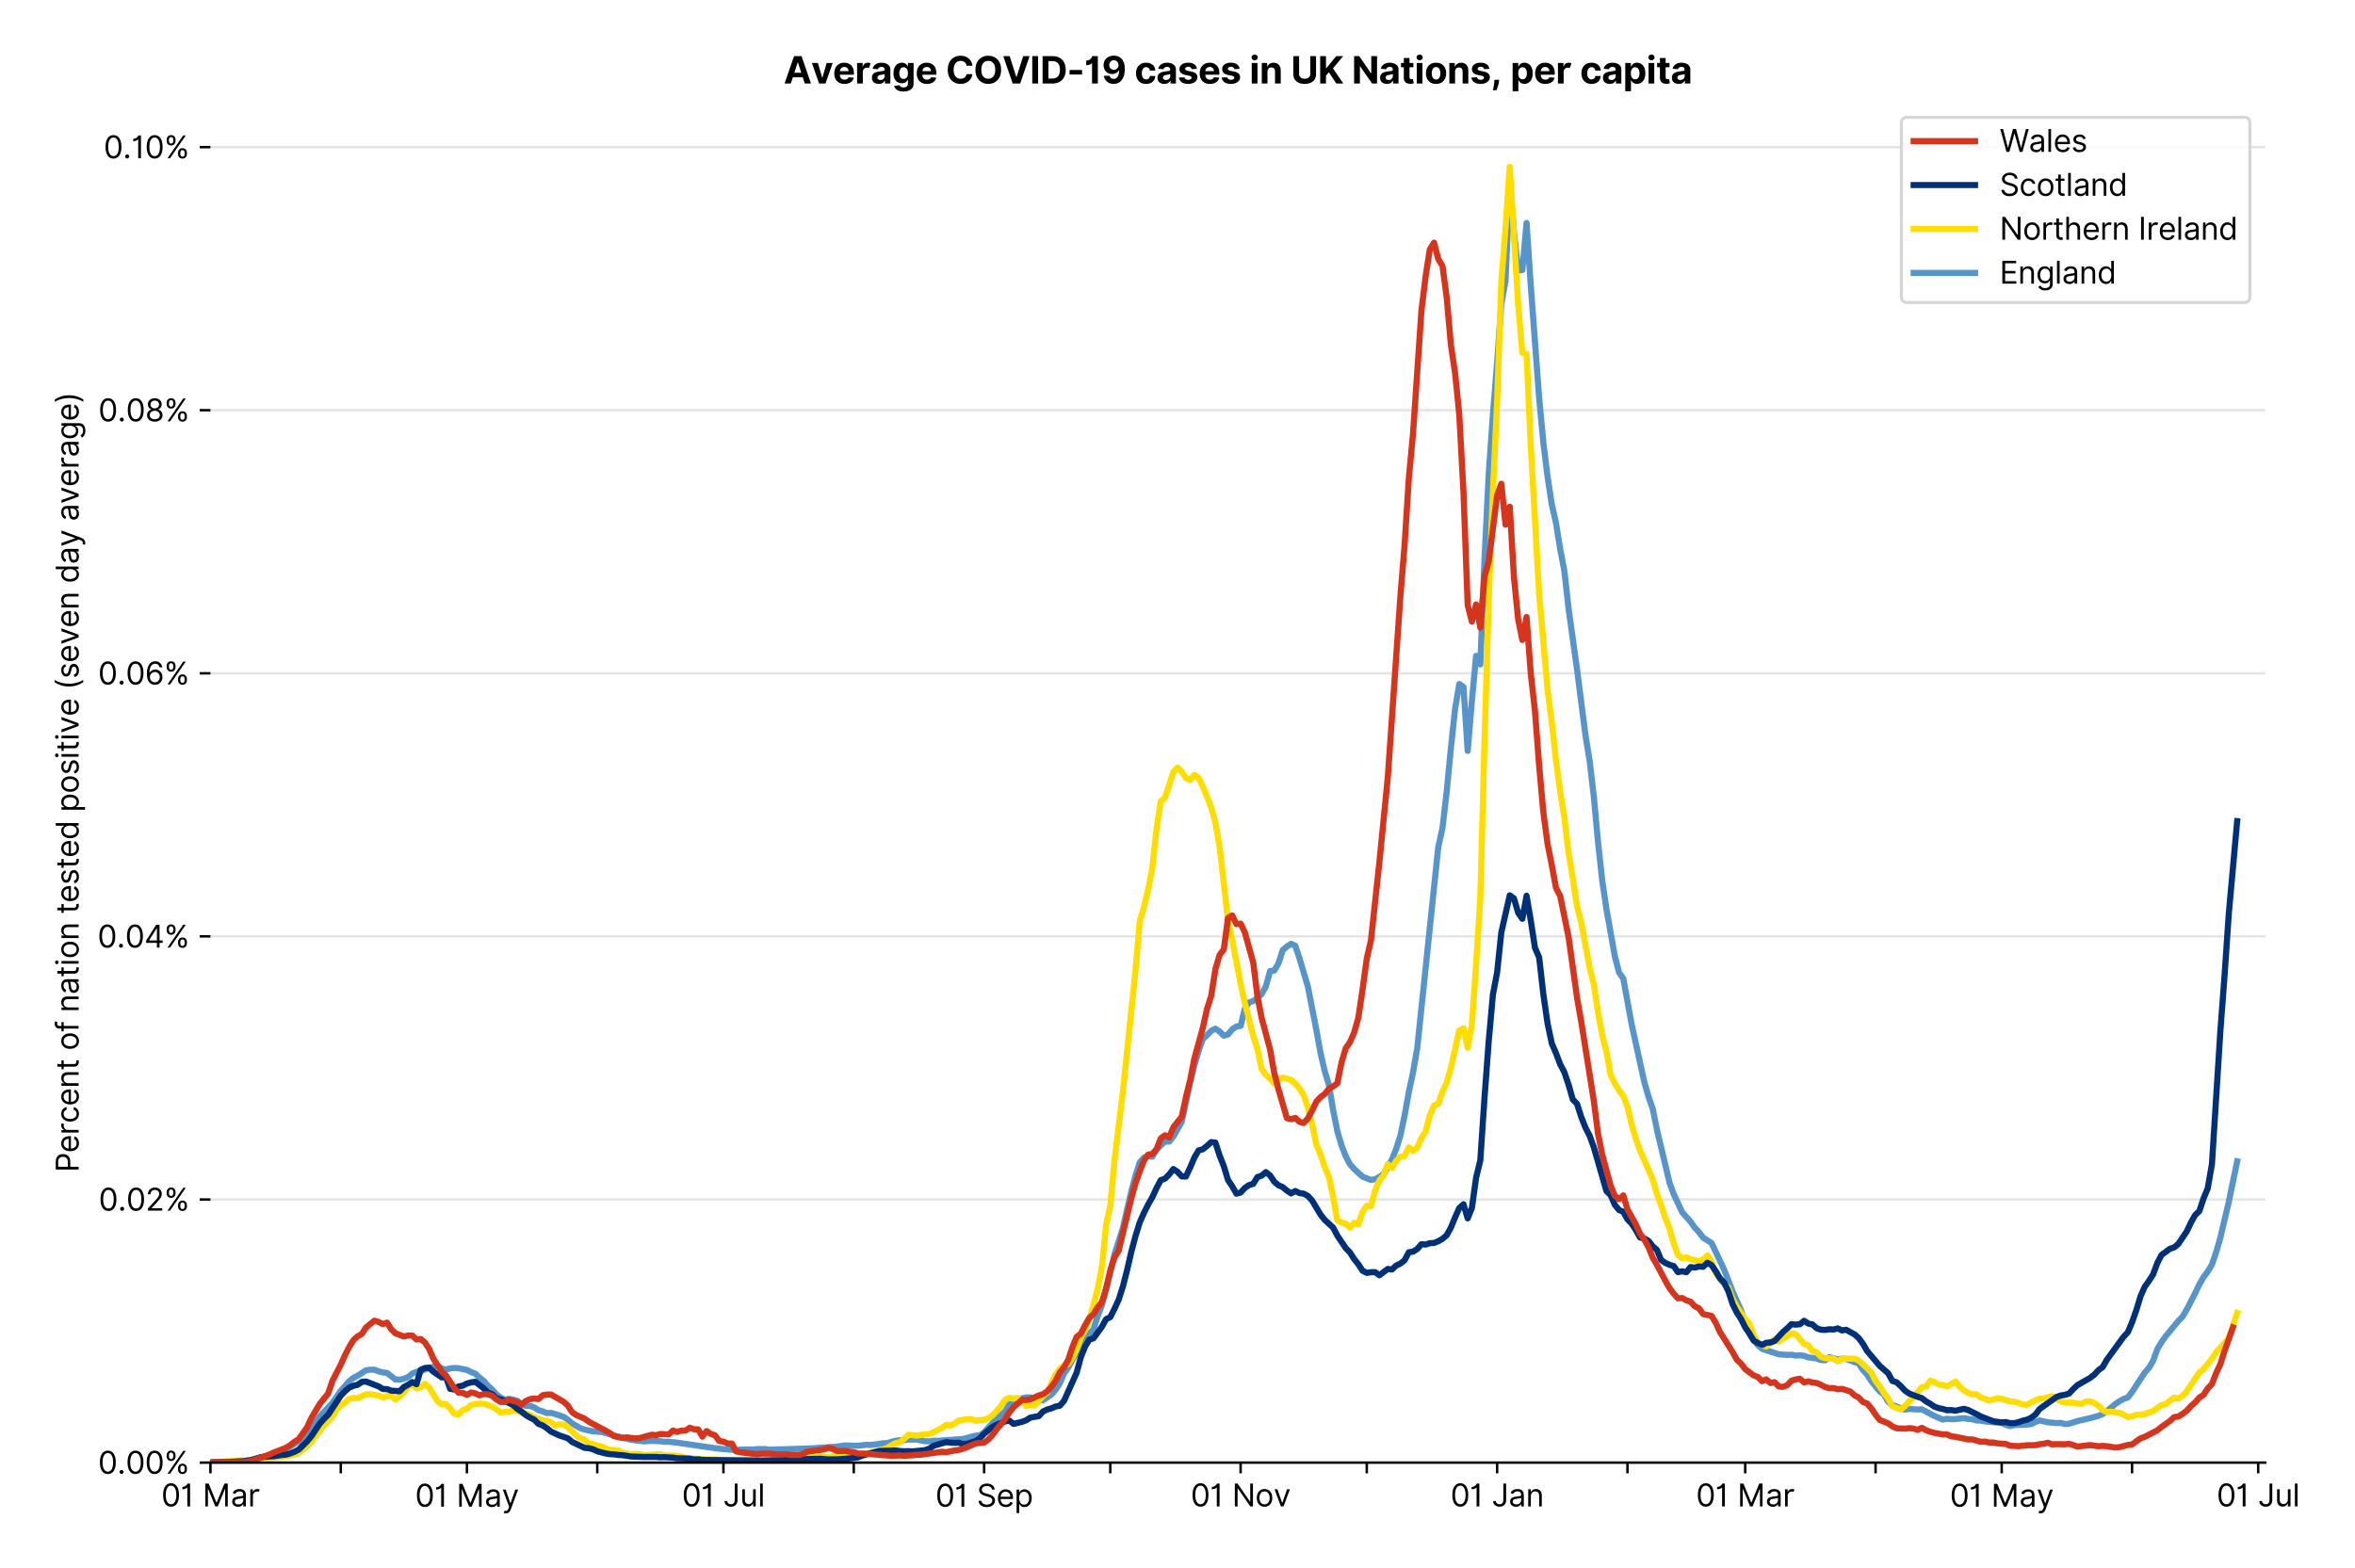 <?xml version="1.0" encoding="utf-8" standalone="no"?>
<!DOCTYPE svg PUBLIC "-//W3C//DTD SVG 1.1//EN"
  "http://www.w3.org/Graphics/SVG/1.1/DTD/svg11.dtd">
<svg version="1.1" viewBox="0 0 767.419 511.234" xmlns="http://www.w3.org/2000/svg" xmlns:xlink="http://www.w3.org/1999/xlink">
 <defs>
  <style type="text/css">*{stroke-linecap:butt;stroke-linejoin:round;}</style>
 </defs>
 <g id="figure_1">
  <g id="patch_1">
   <path d="M 0 511.234 
L 767.419 511.234 
L 767.419 0 
L 0 0 
z
" style="fill:#ffffff;"/>
  </g>
  <g id="axes_1">
   <g id="patch_2">
    <path d="M 68.575 476.745 
L 738.175 476.745 
L 738.175 33.225 
L 68.575 33.225 
z
" style="fill:#ffffff;"/>
   </g>
   <g id="matplotlib.axis_1">
    <g id="xtick_1">
     <g id="line2d_1">
      <defs>
       <path d="M 0 0 
L 0 3.5 
" id="md8bb16cd0d" style="stroke:#000000;stroke-width:0.8;"/>
      </defs>
      <g>
       <use style="stroke:#000000;stroke-width:0.8;" x="68.575" xlink:href="#md8bb16cd0d" y="476.745"/>
      </g>
     </g>
     <g id="text_1">
      <!-- 01 Mar -->
      <g transform="translate(52.538 491.018)scale(0.1 -0.1)">
       <defs>
        <path d="M 2000 -64 
Q 1230 -64 806 561 
Q 382 1186 382 2327 
Q 382 3459 809 4088 
Q 1236 4718 2000 4718 
Q 2764 4718 3191 4088 
Q 3618 3459 3618 2327 
Q 3618 1186 3194 561 
Q 2771 -64 2000 -64 
z
M 2000 436 
Q 2509 436 2791 927 
Q 3073 1418 3073 2327 
Q 3073 3234 2789 3730 
Q 2505 4227 2000 4227 
Q 1496 4227 1211 3730 
Q 927 3234 927 2327 
Q 927 1418 1210 927 
Q 1493 436 2000 436 
z
" id="Inter-Regular-30" transform="scale(0.016)"/>
        <path d="M 1973 4655 
L 1973 0 
L 1409 0 
L 1409 3836 
L 1373 3836 
Q 1341 3773 1209 3692 
Q 1077 3611 868 3551 
Q 659 3491 391 3491 
L 391 3964 
Q 661 3964 859 4061 
Q 1057 4159 1190 4291 
Q 1323 4423 1392 4529 
Q 1461 4636 1473 4655 
L 1973 4655 
z
" id="Inter-Regular-31" transform="scale(0.016)"/>
        <path id="Inter-Regular-20" transform="scale(0.016)"/>
        <path d="M 564 4655 
L 1236 4655 
L 2818 791 
L 2873 791 
L 4455 4655 
L 5127 4655 
L 5127 0 
L 4600 0 
L 4600 3536 
L 4555 3536 
L 3100 0 
L 2591 0 
L 1136 3536 
L 1091 3536 
L 1091 0 
L 564 0 
L 564 4655 
z
" id="Inter-Regular-4d" transform="scale(0.016)"/>
        <path d="M 1518 -82 
Q 1186 -82 916 44 
Q 646 170 486 410 
Q 327 650 327 991 
Q 327 1291 445 1478 
Q 564 1666 761 1773 
Q 959 1880 1199 1933 
Q 1439 1986 1682 2018 
Q 2000 2059 2199 2080 
Q 2398 2102 2490 2154 
Q 2582 2207 2582 2336 
L 2582 2355 
Q 2582 2691 2399 2877 
Q 2216 3064 1846 3064 
Q 1461 3064 1243 2895 
Q 1025 2727 936 2536 
L 427 2718 
Q 564 3036 792 3214 
Q 1021 3393 1292 3464 
Q 1564 3536 1827 3536 
Q 1996 3536 2215 3496 
Q 2434 3457 2640 3334 
Q 2846 3211 2982 2963 
Q 3118 2716 3118 2300 
L 3118 0 
L 2582 0 
L 2582 473 
L 2555 473 
Q 2500 359 2373 229 
Q 2246 100 2034 9 
Q 1823 -82 1518 -82 
z
M 1600 400 
Q 1918 400 2137 525 
Q 2357 650 2469 847 
Q 2582 1045 2582 1264 
L 2582 1755 
Q 2548 1714 2433 1681 
Q 2318 1648 2169 1624 
Q 2021 1600 1881 1583 
Q 1741 1566 1655 1555 
Q 1446 1527 1265 1467 
Q 1084 1407 974 1287 
Q 864 1168 864 964 
Q 864 684 1072 542 
Q 1280 400 1600 400 
z
" id="Inter-Regular-61" transform="scale(0.016)"/>
        <path d="M 491 0 
L 491 3491 
L 1009 3491 
L 1009 2964 
L 1046 2964 
Q 1139 3223 1389 3384 
Q 1639 3545 1955 3545 
Q 2100 3545 2209 3511 
Q 2318 3477 2400 3418 
L 2218 2964 
Q 2161 2993 2085 3010 
Q 2009 3027 1909 3027 
Q 1527 3027 1277 2794 
Q 1027 2561 1027 2209 
L 1027 0 
L 491 0 
z
" id="Inter-Regular-72" transform="scale(0.016)"/>
       </defs>
       <use xlink:href="#Inter-Regular-30"/>
       <use x="62.5" xlink:href="#Inter-Regular-31"/>
       <use x="106.676" xlink:href="#Inter-Regular-20"/>
       <use x="134.801" xlink:href="#Inter-Regular-4d"/>
       <use x="225.994" xlink:href="#Inter-Regular-61"/>
       <use x="282.386" xlink:href="#Inter-Regular-72"/>
      </g>
     </g>
    </g>
    <g id="xtick_2">
     <g id="line2d_2">
      <g>
       <use style="stroke:#000000;stroke-width:0.8;" x="111.052" xlink:href="#md8bb16cd0d" y="476.745"/>
      </g>
     </g>
    </g>
    <g id="xtick_3">
     <g id="line2d_3">
      <g>
       <use style="stroke:#000000;stroke-width:0.8;" x="152.159" xlink:href="#md8bb16cd0d" y="476.745"/>
      </g>
     </g>
     <g id="text_2">
      <!-- 01 May -->
      <g transform="translate(135.256 491.117)scale(0.1 -0.1)">
       <defs>
        <path d="M 818 -1355 
Q 682 -1355 575 -1333 
Q 468 -1311 427 -1291 
L 564 -818 
Q 857 -893 1053 -814 
Q 1250 -736 1391 -345 
L 1509 -18 
L 218 3491 
L 800 3491 
L 1764 709 
L 1800 709 
L 2764 3491 
L 3346 3491 
L 1846 -564 
Q 1550 -1355 818 -1355 
z
" id="Inter-Regular-79" transform="scale(0.016)"/>
       </defs>
       <use xlink:href="#Inter-Regular-30"/>
       <use x="62.5" xlink:href="#Inter-Regular-31"/>
       <use x="106.676" xlink:href="#Inter-Regular-20"/>
       <use x="134.801" xlink:href="#Inter-Regular-4d"/>
       <use x="225.994" xlink:href="#Inter-Regular-61"/>
       <use x="282.386" xlink:href="#Inter-Regular-79"/>
      </g>
     </g>
    </g>
    <g id="xtick_4">
     <g id="line2d_4">
      <g>
       <use style="stroke:#000000;stroke-width:0.8;" x="194.636" xlink:href="#md8bb16cd0d" y="476.745"/>
      </g>
     </g>
    </g>
    <g id="xtick_5">
     <g id="line2d_5">
      <g>
       <use style="stroke:#000000;stroke-width:0.8;" x="235.743" xlink:href="#md8bb16cd0d" y="476.745"/>
      </g>
     </g>
     <g id="text_3">
      <!-- 01 Jul -->
      <g transform="translate(222.199 491.018)scale(0.1 -0.1)">
       <defs>
        <path d="M 2346 4655 
L 2909 4655 
L 2909 1327 
Q 2909 657 2549 296 
Q 2189 -64 1582 -64 
Q 1200 -64 902 76 
Q 605 216 434 475 
Q 264 734 264 1091 
L 818 1091 
Q 818 795 1034 615 
Q 1250 436 1582 436 
Q 1948 436 2147 664 
Q 2346 893 2346 1327 
L 2346 4655 
z
" id="Inter-Regular-4a" transform="scale(0.016)"/>
        <path d="M 2691 1427 
L 2691 3491 
L 3227 3491 
L 3227 0 
L 2691 0 
L 2691 591 
L 2655 591 
Q 2532 325 2273 140 
Q 2014 -45 1618 -45 
Q 1127 -45 809 280 
Q 491 605 491 1273 
L 491 3491 
L 1027 3491 
L 1027 1309 
Q 1027 927 1242 700 
Q 1457 473 1791 473 
Q 1991 473 2199 575 
Q 2407 677 2549 888 
Q 2691 1100 2691 1427 
z
" id="Inter-Regular-75" transform="scale(0.016)"/>
        <path d="M 1027 4655 
L 1027 0 
L 491 0 
L 491 4655 
L 1027 4655 
z
" id="Inter-Regular-6c" transform="scale(0.016)"/>
       </defs>
       <use xlink:href="#Inter-Regular-30"/>
       <use x="62.5" xlink:href="#Inter-Regular-31"/>
       <use x="106.676" xlink:href="#Inter-Regular-20"/>
       <use x="134.801" xlink:href="#Inter-Regular-4a"/>
       <use x="189.063" xlink:href="#Inter-Regular-75"/>
       <use x="247.159" xlink:href="#Inter-Regular-6c"/>
      </g>
     </g>
    </g>
    <g id="xtick_6">
     <g id="line2d_6">
      <g>
       <use style="stroke:#000000;stroke-width:0.8;" x="278.219" xlink:href="#md8bb16cd0d" y="476.745"/>
      </g>
     </g>
    </g>
    <g id="xtick_7">
     <g id="line2d_7">
      <g>
       <use style="stroke:#000000;stroke-width:0.8;" x="320.696" xlink:href="#md8bb16cd0d" y="476.745"/>
      </g>
     </g>
     <g id="text_4">
      <!-- 01 Sep -->
      <g transform="translate(304.809 491.117)scale(0.1 -0.1)">
       <defs>
        <path d="M 3109 3491 
Q 3068 3836 2777 4027 
Q 2486 4218 2064 4218 
Q 1600 4218 1318 3999 
Q 1036 3780 1036 3445 
Q 1036 3195 1189 3042 
Q 1343 2889 1553 2803 
Q 1764 2718 1936 2673 
L 2409 2545 
Q 2591 2498 2815 2414 
Q 3039 2330 3244 2185 
Q 3450 2041 3584 1816 
Q 3718 1591 3718 1264 
Q 3718 886 3521 581 
Q 3325 277 2949 97 
Q 2573 -82 2036 -82 
Q 1286 -82 845 272 
Q 405 627 364 1200 
L 946 1200 
Q 968 936 1124 764 
Q 1280 593 1519 510 
Q 1759 427 2036 427 
Q 2359 427 2616 533 
Q 2873 639 3023 828 
Q 3173 1018 3173 1273 
Q 3173 1505 3043 1650 
Q 2914 1795 2702 1886 
Q 2491 1977 2246 2045 
L 1673 2209 
Q 1127 2366 809 2657 
Q 491 2948 491 3418 
Q 491 3809 703 4101 
Q 916 4393 1276 4555 
Q 1636 4718 2082 4718 
Q 2532 4718 2882 4558 
Q 3232 4398 3437 4120 
Q 3643 3843 3655 3491 
L 3109 3491 
z
" id="Inter-Regular-53" transform="scale(0.016)"/>
        <path d="M 1955 -73 
Q 1450 -73 1085 151 
Q 721 375 524 778 
Q 327 1182 327 1718 
Q 327 2255 524 2665 
Q 721 3075 1074 3305 
Q 1427 3536 1900 3536 
Q 2173 3536 2439 3445 
Q 2705 3355 2923 3151 
Q 3141 2948 3270 2614 
Q 3400 2280 3400 1791 
L 3400 1564 
L 866 1564 
Q 884 1005 1183 707 
Q 1482 409 1955 409 
Q 2271 409 2498 545 
Q 2725 682 2827 955 
L 3346 809 
Q 3223 414 2854 170 
Q 2486 -73 1955 -73 
z
M 866 2027 
L 2855 2027 
Q 2855 2470 2595 2762 
Q 2336 3055 1900 3055 
Q 1593 3055 1368 2911 
Q 1143 2768 1013 2533 
Q 884 2298 866 2027 
z
" id="Inter-Regular-65" transform="scale(0.016)"/>
        <path d="M 491 -1309 
L 491 3491 
L 1009 3491 
L 1009 2936 
L 1073 2936 
Q 1132 3027 1237 3169 
Q 1343 3311 1542 3423 
Q 1741 3536 2082 3536 
Q 2523 3536 2859 3315 
Q 3196 3095 3384 2690 
Q 3573 2286 3573 1736 
Q 3573 1182 3384 776 
Q 3196 370 2861 148 
Q 2527 -73 2091 -73 
Q 1755 -73 1552 39 
Q 1350 152 1241 296 
Q 1132 441 1073 536 
L 1027 536 
L 1027 -1309 
L 491 -1309 
z
M 1018 1745 
Q 1018 1152 1276 780 
Q 1534 409 2018 409 
Q 2355 409 2581 587 
Q 2807 766 2921 1069 
Q 3036 1373 3036 1745 
Q 3036 2114 2923 2410 
Q 2811 2707 2585 2881 
Q 2359 3055 2018 3055 
Q 1527 3055 1272 2693 
Q 1018 2332 1018 1745 
z
" id="Inter-Regular-70" transform="scale(0.016)"/>
       </defs>
       <use xlink:href="#Inter-Regular-30"/>
       <use x="62.5" xlink:href="#Inter-Regular-31"/>
       <use x="106.676" xlink:href="#Inter-Regular-20"/>
       <use x="134.801" xlink:href="#Inter-Regular-53"/>
       <use x="198.58" xlink:href="#Inter-Regular-65"/>
       <use x="256.818" xlink:href="#Inter-Regular-70"/>
      </g>
     </g>
    </g>
    <g id="xtick_8">
     <g id="line2d_8">
      <g>
       <use style="stroke:#000000;stroke-width:0.8;" x="361.803" xlink:href="#md8bb16cd0d" y="476.745"/>
      </g>
     </g>
    </g>
    <g id="xtick_9">
     <g id="line2d_9">
      <g>
       <use style="stroke:#000000;stroke-width:0.8;" x="404.28" xlink:href="#md8bb16cd0d" y="476.745"/>
      </g>
     </g>
     <g id="text_5">
      <!-- 01 Nov -->
      <g transform="translate(388.009 491.018)scale(0.1 -0.1)">
       <defs>
        <path d="M 4255 4655 
L 4255 0 
L 3709 0 
L 1173 3655 
L 1127 3655 
L 1127 0 
L 564 0 
L 564 4655 
L 1109 4655 
L 3655 991 
L 3700 991 
L 3700 4655 
L 4255 4655 
z
" id="Inter-Regular-4e" transform="scale(0.016)"/>
        <path d="M 1909 -73 
Q 1436 -73 1080 152 
Q 725 377 526 781 
Q 327 1186 327 1727 
Q 327 2273 526 2679 
Q 725 3086 1080 3311 
Q 1436 3536 1909 3536 
Q 2382 3536 2737 3311 
Q 3093 3086 3292 2679 
Q 3491 2273 3491 1727 
Q 3491 1186 3292 781 
Q 3093 377 2737 152 
Q 2382 -73 1909 -73 
z
M 1909 409 
Q 2268 409 2500 593 
Q 2732 777 2843 1077 
Q 2955 1377 2955 1727 
Q 2955 2077 2843 2379 
Q 2732 2682 2500 2868 
Q 2268 3055 1909 3055 
Q 1550 3055 1318 2868 
Q 1086 2682 975 2379 
Q 864 2077 864 1727 
Q 864 1377 975 1077 
Q 1086 777 1318 593 
Q 1550 409 1909 409 
z
" id="Inter-Regular-6f" transform="scale(0.016)"/>
        <path d="M 3346 3491 
L 2055 0 
L 1509 0 
L 218 3491 
L 800 3491 
L 1764 709 
L 1800 709 
L 2764 3491 
L 3346 3491 
z
" id="Inter-Regular-76" transform="scale(0.016)"/>
       </defs>
       <use xlink:href="#Inter-Regular-30"/>
       <use x="62.5" xlink:href="#Inter-Regular-31"/>
       <use x="106.676" xlink:href="#Inter-Regular-20"/>
       <use x="134.801" xlink:href="#Inter-Regular-4e"/>
       <use x="210.085" xlink:href="#Inter-Regular-6f"/>
       <use x="269.744" xlink:href="#Inter-Regular-76"/>
      </g>
     </g>
    </g>
    <g id="xtick_10">
     <g id="line2d_10">
      <g>
       <use style="stroke:#000000;stroke-width:0.8;" x="445.387" xlink:href="#md8bb16cd0d" y="476.745"/>
      </g>
     </g>
    </g>
    <g id="xtick_11">
     <g id="line2d_11">
      <g>
       <use style="stroke:#000000;stroke-width:0.8;" x="487.864" xlink:href="#md8bb16cd0d" y="476.745"/>
      </g>
     </g>
     <g id="text_6">
      <!-- 01 Jan -->
      <g transform="translate(472.665 491.018)scale(0.1 -0.1)">
       <defs>
        <path d="M 1027 2100 
L 1027 0 
L 491 0 
L 491 3491 
L 1009 3491 
L 1009 2945 
L 1055 2945 
Q 1177 3211 1427 3373 
Q 1677 3536 2073 3536 
Q 2602 3536 2928 3211 
Q 3255 2886 3255 2218 
L 3255 0 
L 2718 0 
L 2718 2182 
Q 2718 2593 2504 2824 
Q 2291 3055 1918 3055 
Q 1534 3055 1280 2806 
Q 1027 2557 1027 2100 
z
" id="Inter-Regular-6e" transform="scale(0.016)"/>
       </defs>
       <use xlink:href="#Inter-Regular-30"/>
       <use x="62.5" xlink:href="#Inter-Regular-31"/>
       <use x="106.676" xlink:href="#Inter-Regular-20"/>
       <use x="134.801" xlink:href="#Inter-Regular-4a"/>
       <use x="189.063" xlink:href="#Inter-Regular-61"/>
       <use x="245.455" xlink:href="#Inter-Regular-6e"/>
      </g>
     </g>
    </g>
    <g id="xtick_12">
     <g id="line2d_12">
      <g>
       <use style="stroke:#000000;stroke-width:0.8;" x="530.341" xlink:href="#md8bb16cd0d" y="476.745"/>
      </g>
     </g>
    </g>
    <g id="xtick_13">
     <g id="line2d_13">
      <g>
       <use style="stroke:#000000;stroke-width:0.8;" x="568.707" xlink:href="#md8bb16cd0d" y="476.745"/>
      </g>
     </g>
     <g id="text_7">
      <!-- 01 Mar -->
      <g transform="translate(552.671 491.018)scale(0.1 -0.1)">
       <use xlink:href="#Inter-Regular-30"/>
       <use x="62.5" xlink:href="#Inter-Regular-31"/>
       <use x="106.676" xlink:href="#Inter-Regular-20"/>
       <use x="134.801" xlink:href="#Inter-Regular-4d"/>
       <use x="225.994" xlink:href="#Inter-Regular-61"/>
       <use x="282.386" xlink:href="#Inter-Regular-72"/>
      </g>
     </g>
    </g>
    <g id="xtick_14">
     <g id="line2d_14">
      <g>
       <use style="stroke:#000000;stroke-width:0.8;" x="611.184" xlink:href="#md8bb16cd0d" y="476.745"/>
      </g>
     </g>
    </g>
    <g id="xtick_15">
     <g id="line2d_15">
      <g>
       <use style="stroke:#000000;stroke-width:0.8;" x="652.291" xlink:href="#md8bb16cd0d" y="476.745"/>
      </g>
     </g>
     <g id="text_8">
      <!-- 01 May -->
      <g transform="translate(635.388 491.117)scale(0.1 -0.1)">
       <use xlink:href="#Inter-Regular-30"/>
       <use x="62.5" xlink:href="#Inter-Regular-31"/>
       <use x="106.676" xlink:href="#Inter-Regular-20"/>
       <use x="134.801" xlink:href="#Inter-Regular-4d"/>
       <use x="225.994" xlink:href="#Inter-Regular-61"/>
       <use x="282.386" xlink:href="#Inter-Regular-79"/>
      </g>
     </g>
    </g>
    <g id="xtick_16">
     <g id="line2d_16">
      <g>
       <use style="stroke:#000000;stroke-width:0.8;" x="694.768" xlink:href="#md8bb16cd0d" y="476.745"/>
      </g>
     </g>
    </g>
    <g id="xtick_17">
     <g id="line2d_17">
      <g>
       <use style="stroke:#000000;stroke-width:0.8;" x="735.875" xlink:href="#md8bb16cd0d" y="476.745"/>
      </g>
     </g>
     <g id="text_9">
      <!-- 01 Jul -->
      <g transform="translate(722.331 491.018)scale(0.1 -0.1)">
       <use xlink:href="#Inter-Regular-30"/>
       <use x="62.5" xlink:href="#Inter-Regular-31"/>
       <use x="106.676" xlink:href="#Inter-Regular-20"/>
       <use x="134.801" xlink:href="#Inter-Regular-4a"/>
       <use x="189.063" xlink:href="#Inter-Regular-75"/>
       <use x="247.159" xlink:href="#Inter-Regular-6c"/>
      </g>
     </g>
    </g>
   </g>
   <g id="matplotlib.axis_2">
    <g id="ytick_1">
     <g id="line2d_18">
      <path clip-path="url(#pf618248467)" d="M 68.575 476.745 
L 738.175 476.745 
" style="fill:none;stroke:#e5e5e5;stroke-linecap:square;stroke-width:0.8;"/>
     </g>
     <g id="line2d_19">
      <defs>
       <path d="M 0 0 
L -3.5 0 
" id="m922d750a86" style="stroke:#000000;stroke-width:0.8;"/>
      </defs>
      <g>
       <use style="stroke:#000000;stroke-width:0.8;" x="68.575" xlink:href="#m922d750a86" y="476.745"/>
      </g>
     </g>
     <g id="text_10">
      <!-- 0.00% -->
      <g transform="translate(31.944 480.382)scale(0.1 -0.1)">
       <defs>
        <path d="M 882 -36 
Q 714 -36 593 84 
Q 473 205 473 373 
Q 473 541 593 661 
Q 714 782 882 782 
Q 1050 782 1170 661 
Q 1291 541 1291 373 
Q 1291 205 1170 84 
Q 1050 -36 882 -36 
z
" id="Inter-Regular-2e" transform="scale(0.016)"/>
        <path d="M 2855 873 
L 2855 1118 
Q 2855 1373 2960 1585 
Q 3066 1798 3269 1926 
Q 3473 2055 3764 2055 
Q 4059 2055 4259 1926 
Q 4459 1798 4561 1585 
Q 4664 1373 4664 1118 
L 4664 873 
Q 4664 618 4560 405 
Q 4457 193 4256 64 
Q 4055 -64 3764 -64 
Q 3468 -64 3266 64 
Q 3064 193 2959 405 
Q 2855 618 2855 873 
z
M 536 3536 
L 536 3782 
Q 536 4036 642 4248 
Q 748 4461 951 4589 
Q 1155 4718 1446 4718 
Q 1741 4718 1941 4589 
Q 2141 4461 2243 4248 
Q 2346 4036 2346 3782 
L 2346 3536 
Q 2346 3282 2242 3069 
Q 2139 2857 1937 2728 
Q 1736 2600 1446 2600 
Q 1150 2600 948 2728 
Q 746 2857 641 3069 
Q 536 3282 536 3536 
z
M 709 0 
L 3909 4655 
L 4427 4655 
L 1227 0 
L 709 0 
z
M 3318 1118 
L 3318 873 
Q 3318 661 3418 494 
Q 3518 327 3764 327 
Q 4002 327 4101 494 
Q 4200 661 4200 873 
L 4200 1118 
Q 4200 1330 4104 1497 
Q 4009 1664 3764 1664 
Q 3525 1664 3421 1497 
Q 3318 1330 3318 1118 
z
M 1000 3782 
L 1000 3536 
Q 1000 3325 1100 3158 
Q 1200 2991 1446 2991 
Q 1684 2991 1783 3158 
Q 1882 3325 1882 3536 
L 1882 3782 
Q 1882 3993 1786 4160 
Q 1691 4327 1446 4327 
Q 1207 4327 1103 4160 
Q 1000 3993 1000 3782 
z
" id="Inter-Regular-25" transform="scale(0.016)"/>
       </defs>
       <use xlink:href="#Inter-Regular-30"/>
       <use x="62.5" xlink:href="#Inter-Regular-2e"/>
       <use x="90.057" xlink:href="#Inter-Regular-30"/>
       <use x="152.557" xlink:href="#Inter-Regular-30"/>
       <use x="215.057" xlink:href="#Inter-Regular-25"/>
      </g>
     </g>
    </g>
    <g id="ytick_2">
     <g id="line2d_20">
      <path clip-path="url(#pf618248467)" d="M 68.575 390.986 
L 738.175 390.986 
" style="fill:none;stroke:#e5e5e5;stroke-linecap:square;stroke-width:0.8;"/>
     </g>
     <g id="line2d_21">
      <g>
       <use style="stroke:#000000;stroke-width:0.8;" x="68.575" xlink:href="#m922d750a86" y="390.986"/>
      </g>
     </g>
     <g id="text_11">
      <!-- 0.02% -->
      <g transform="translate(32.142 394.623)scale(0.1 -0.1)">
       <defs>
        <path d="M 482 0 
L 482 409 
L 2018 2091 
Q 2289 2386 2464 2605 
Q 2639 2825 2724 3019 
Q 2809 3214 2809 3427 
Q 2809 3795 2553 4011 
Q 2298 4227 1918 4227 
Q 1514 4227 1275 3985 
Q 1036 3743 1036 3345 
L 500 3345 
Q 500 3755 688 4064 
Q 877 4373 1203 4545 
Q 1530 4718 1936 4718 
Q 2346 4718 2661 4545 
Q 2977 4373 3156 4079 
Q 3336 3786 3336 3427 
Q 3336 3170 3244 2926 
Q 3152 2682 2926 2383 
Q 2700 2084 2300 1655 
L 1255 536 
L 1255 500 
L 3418 500 
L 3418 0 
L 482 0 
z
" id="Inter-Regular-32" transform="scale(0.016)"/>
       </defs>
       <use xlink:href="#Inter-Regular-30"/>
       <use x="62.5" xlink:href="#Inter-Regular-2e"/>
       <use x="90.057" xlink:href="#Inter-Regular-30"/>
       <use x="152.557" xlink:href="#Inter-Regular-32"/>
       <use x="213.068" xlink:href="#Inter-Regular-25"/>
      </g>
     </g>
    </g>
    <g id="ytick_3">
     <g id="line2d_22">
      <path clip-path="url(#pf618248467)" d="M 68.575 305.227 
L 738.175 305.227 
" style="fill:none;stroke:#e5e5e5;stroke-linecap:square;stroke-width:0.8;"/>
     </g>
     <g id="line2d_23">
      <g>
       <use style="stroke:#000000;stroke-width:0.8;" x="68.575" xlink:href="#m922d750a86" y="305.227"/>
      </g>
     </g>
     <g id="text_12">
      <!-- 0.04% -->
      <g transform="translate(31.773 308.864)scale(0.1 -0.1)">
       <defs>
        <path d="M 373 955 
L 373 1418 
L 2418 4655 
L 3100 4655 
L 3100 1455 
L 3736 1455 
L 3736 955 
L 3100 955 
L 3100 0 
L 2564 0 
L 2564 955 
L 373 955 
z
M 2564 1455 
L 2564 3936 
L 2527 3936 
L 982 1491 
L 982 1455 
L 2564 1455 
z
" id="Inter-Regular-34" transform="scale(0.016)"/>
       </defs>
       <use xlink:href="#Inter-Regular-30"/>
       <use x="62.5" xlink:href="#Inter-Regular-2e"/>
       <use x="90.057" xlink:href="#Inter-Regular-30"/>
       <use x="152.557" xlink:href="#Inter-Regular-34"/>
       <use x="216.761" xlink:href="#Inter-Regular-25"/>
      </g>
     </g>
    </g>
    <g id="ytick_4">
     <g id="line2d_24">
      <path clip-path="url(#pf618248467)" d="M 68.575 219.468 
L 738.175 219.468 
" style="fill:none;stroke:#e5e5e5;stroke-linecap:square;stroke-width:0.8;"/>
     </g>
     <g id="line2d_25">
      <g>
       <use style="stroke:#000000;stroke-width:0.8;" x="68.575" xlink:href="#m922d750a86" y="219.468"/>
      </g>
     </g>
     <g id="text_13">
      <!-- 0.06% -->
      <g transform="translate(31.958 223.105)scale(0.1 -0.1)">
       <defs>
        <path d="M 2027 -64 
Q 1741 -59 1454 45 
Q 1168 150 932 399 
Q 696 648 552 1074 
Q 409 1500 409 2145 
Q 409 3386 861 4056 
Q 1314 4727 2100 4727 
Q 2686 4727 3073 4384 
Q 3461 4041 3546 3491 
L 2991 3491 
Q 2914 3811 2691 4019 
Q 2468 4227 2100 4227 
Q 1559 4227 1249 3755 
Q 939 3284 936 2427 
L 973 2427 
Q 1164 2716 1461 2880 
Q 1759 3045 2118 3045 
Q 2518 3045 2850 2846 
Q 3182 2648 3382 2299 
Q 3582 1950 3582 1500 
Q 3582 1068 3389 710 
Q 3196 352 2847 142 
Q 2498 -68 2027 -64 
z
M 2027 436 
Q 2314 436 2542 579 
Q 2771 723 2903 964 
Q 3036 1205 3036 1500 
Q 3036 1789 2908 2026 
Q 2780 2264 2556 2404 
Q 2332 2545 2046 2545 
Q 1757 2545 1525 2397 
Q 1293 2250 1157 2010 
Q 1021 1770 1018 1491 
Q 1018 1214 1149 973 
Q 1280 732 1508 584 
Q 1736 436 2027 436 
z
" id="Inter-Regular-36" transform="scale(0.016)"/>
       </defs>
       <use xlink:href="#Inter-Regular-30"/>
       <use x="62.5" xlink:href="#Inter-Regular-2e"/>
       <use x="90.057" xlink:href="#Inter-Regular-30"/>
       <use x="152.557" xlink:href="#Inter-Regular-36"/>
       <use x="214.915" xlink:href="#Inter-Regular-25"/>
      </g>
     </g>
    </g>
    <g id="ytick_5">
     <g id="line2d_26">
      <path clip-path="url(#pf618248467)" d="M 68.575 133.71 
L 738.175 133.71 
" style="fill:none;stroke:#e5e5e5;stroke-linecap:square;stroke-width:0.8;"/>
     </g>
     <g id="line2d_27">
      <g>
       <use style="stroke:#000000;stroke-width:0.8;" x="68.575" xlink:href="#m922d750a86" y="133.71"/>
      </g>
     </g>
     <g id="text_14">
      <!-- 0.08% -->
      <g transform="translate(32.028 137.346)scale(0.1 -0.1)">
       <defs>
        <path d="M 1973 -64 
Q 1505 -64 1147 103 
Q 789 270 589 564 
Q 389 859 391 1236 
Q 389 1532 507 1783 
Q 625 2034 830 2203 
Q 1036 2373 1291 2418 
L 1291 2445 
Q 957 2532 759 2821 
Q 561 3111 564 3482 
Q 561 3836 743 4115 
Q 925 4395 1244 4556 
Q 1564 4718 1973 4718 
Q 2377 4718 2695 4556 
Q 3014 4395 3197 4115 
Q 3380 3836 3382 3482 
Q 3380 3111 3181 2821 
Q 2982 2532 2655 2445 
L 2655 2418 
Q 2907 2373 3109 2203 
Q 3311 2034 3431 1783 
Q 3552 1532 3555 1236 
Q 3552 859 3351 564 
Q 3150 270 2794 103 
Q 2439 -64 1973 -64 
z
M 1973 436 
Q 2446 436 2722 662 
Q 2998 889 3000 1264 
Q 2998 1527 2864 1729 
Q 2730 1932 2499 2048 
Q 2268 2164 1973 2164 
Q 1675 2164 1442 2048 
Q 1209 1932 1076 1729 
Q 943 1527 946 1264 
Q 943 889 1218 662 
Q 1493 436 1973 436 
z
M 1973 2645 
Q 2348 2645 2591 2864 
Q 2834 3084 2836 3445 
Q 2834 3800 2596 4013 
Q 2359 4227 1973 4227 
Q 1582 4227 1344 4013 
Q 1107 3800 1109 3445 
Q 1107 3084 1349 2864 
Q 1591 2645 1973 2645 
z
" id="Inter-Regular-38" transform="scale(0.016)"/>
       </defs>
       <use xlink:href="#Inter-Regular-30"/>
       <use x="62.5" xlink:href="#Inter-Regular-2e"/>
       <use x="90.057" xlink:href="#Inter-Regular-30"/>
       <use x="152.557" xlink:href="#Inter-Regular-38"/>
       <use x="214.205" xlink:href="#Inter-Regular-25"/>
      </g>
     </g>
    </g>
    <g id="ytick_6">
     <g id="line2d_28">
      <path clip-path="url(#pf618248467)" d="M 68.575 47.951 
L 738.175 47.951 
" style="fill:none;stroke:#e5e5e5;stroke-linecap:square;stroke-width:0.8;"/>
     </g>
     <g id="line2d_29">
      <g>
       <use style="stroke:#000000;stroke-width:0.8;" x="68.575" xlink:href="#m922d750a86" y="47.951"/>
      </g>
     </g>
     <g id="text_15">
      <!-- 0.10% -->
      <g transform="translate(33.777 51.588)scale(0.1 -0.1)">
       <use xlink:href="#Inter-Regular-30"/>
       <use x="62.5" xlink:href="#Inter-Regular-2e"/>
       <use x="90.057" xlink:href="#Inter-Regular-31"/>
       <use x="134.233" xlink:href="#Inter-Regular-30"/>
       <use x="196.733" xlink:href="#Inter-Regular-25"/>
      </g>
     </g>
    </g>
    <g id="text_16">
     <!-- Percent of nation tested positive (seven day average) -->
     <g transform="translate(25.614 382.124)rotate(-90)scale(0.1 -0.1)">
      <defs>
       <path d="M 564 0 
L 564 4655 
L 2136 4655 
Q 2684 4655 3033 4458 
Q 3382 4261 3550 3927 
Q 3718 3593 3718 3182 
Q 3718 2770 3551 2434 
Q 3384 2098 3036 1899 
Q 2689 1700 2146 1700 
L 1127 1700 
L 1127 0 
L 564 0 
z
M 1127 2200 
L 2127 2200 
Q 2689 2200 2926 2482 
Q 3164 2764 3164 3182 
Q 3164 3602 2925 3878 
Q 2686 4155 2118 4155 
L 1127 4155 
L 1127 2200 
z
" id="Inter-Regular-50" transform="scale(0.016)"/>
       <path d="M 1909 -73 
Q 1418 -73 1063 159 
Q 709 391 518 798 
Q 327 1205 327 1727 
Q 327 2259 524 2667 
Q 721 3075 1074 3305 
Q 1427 3536 1900 3536 
Q 2268 3536 2563 3400 
Q 2859 3264 3047 3018 
Q 3236 2773 3282 2445 
L 2746 2445 
Q 2684 2684 2474 2869 
Q 2264 3055 1909 3055 
Q 1439 3055 1151 2697 
Q 864 2339 864 1745 
Q 864 1139 1148 774 
Q 1432 409 1909 409 
Q 2223 409 2447 570 
Q 2671 732 2746 1018 
L 3282 1018 
Q 3236 709 3058 462 
Q 2880 216 2588 71 
Q 2296 -73 1909 -73 
z
" id="Inter-Regular-63" transform="scale(0.016)"/>
       <path d="M 2009 3491 
L 2009 3036 
L 1264 3036 
L 1264 1000 
Q 1264 773 1331 660 
Q 1398 548 1503 510 
Q 1609 473 1727 473 
Q 1816 473 1873 483 
Q 1930 493 1964 500 
L 2073 18 
Q 2018 -2 1920 -23 
Q 1823 -45 1673 -45 
Q 1446 -45 1228 52 
Q 1011 150 869 350 
Q 727 550 727 855 
L 727 3036 
L 200 3036 
L 200 3491 
L 727 3491 
L 727 4327 
L 1264 4327 
L 1264 3491 
L 2009 3491 
z
" id="Inter-Regular-74" transform="scale(0.016)"/>
       <path d="M 2046 3491 
L 2046 3036 
L 1264 3036 
L 1264 0 
L 727 0 
L 727 3036 
L 164 3036 
L 164 3491 
L 727 3491 
L 727 3973 
Q 727 4273 868 4473 
Q 1009 4673 1234 4773 
Q 1459 4873 1709 4873 
Q 1907 4873 2032 4841 
Q 2157 4809 2218 4782 
L 2064 4318 
Q 2023 4332 1951 4352 
Q 1880 4373 1764 4373 
Q 1498 4373 1381 4239 
Q 1264 4105 1264 3845 
L 1264 3491 
L 2046 3491 
z
" id="Inter-Regular-66" transform="scale(0.016)"/>
       <path d="M 491 0 
L 491 3491 
L 1027 3491 
L 1027 0 
L 491 0 
z
M 764 4073 
Q 607 4073 494 4179 
Q 382 4286 382 4436 
Q 382 4586 494 4693 
Q 607 4800 764 4800 
Q 921 4800 1033 4693 
Q 1146 4586 1146 4436 
Q 1146 4286 1033 4179 
Q 921 4073 764 4073 
z
" id="Inter-Regular-69" transform="scale(0.016)"/>
       <path d="M 2964 2709 
L 2482 2573 
Q 2411 2755 2245 2914 
Q 2080 3073 1727 3073 
Q 1407 3073 1194 2926 
Q 982 2780 982 2555 
Q 982 2355 1127 2239 
Q 1273 2123 1582 2045 
L 2100 1918 
Q 3027 1691 3027 973 
Q 3027 673 2855 436 
Q 2684 200 2377 63 
Q 2071 -73 1664 -73 
Q 1130 -73 780 159 
Q 430 391 336 836 
L 846 964 
Q 989 400 1655 400 
Q 2030 400 2251 560 
Q 2473 720 2473 945 
Q 2473 1316 1955 1436 
L 1373 1573 
Q 893 1686 669 1926 
Q 446 2166 446 2527 
Q 446 2823 613 3050 
Q 780 3277 1069 3406 
Q 1359 3536 1727 3536 
Q 2246 3536 2542 3309 
Q 2839 3082 2964 2709 
z
" id="Inter-Regular-73" transform="scale(0.016)"/>
       <path d="M 1809 -73 
Q 1373 -73 1039 148 
Q 705 370 516 776 
Q 327 1182 327 1736 
Q 327 2286 516 2690 
Q 705 3095 1041 3315 
Q 1377 3536 1818 3536 
Q 2159 3536 2358 3423 
Q 2557 3311 2662 3169 
Q 2768 3027 2827 2936 
L 2873 2936 
L 2873 4655 
L 3409 4655 
L 3409 0 
L 2891 0 
L 2891 536 
L 2827 536 
Q 2768 441 2659 296 
Q 2550 152 2348 39 
Q 2146 -73 1809 -73 
z
M 1882 409 
Q 2366 409 2624 780 
Q 2882 1152 2882 1745 
Q 2882 2332 2627 2693 
Q 2373 3055 1882 3055 
Q 1541 3055 1315 2881 
Q 1089 2707 976 2410 
Q 864 2114 864 1745 
Q 864 1373 978 1069 
Q 1093 766 1319 587 
Q 1546 409 1882 409 
z
" id="Inter-Regular-64" transform="scale(0.016)"/>
       <path d="M 682 1964 
Q 682 2823 906 3544 
Q 1130 4266 1546 4873 
L 2018 4873 
Q 1800 4573 1623 4095 
Q 1446 3618 1341 3061 
Q 1236 2505 1236 1964 
Q 1236 1423 1341 866 
Q 1446 309 1623 -168 
Q 1800 -645 2018 -945 
L 1546 -945 
Q 1130 -339 906 383 
Q 682 1105 682 1964 
z
" id="Inter-Regular-28" transform="scale(0.016)"/>
       <path d="M 1900 -1382 
Q 1316 -1382 976 -1169 
Q 636 -957 473 -682 
L 900 -382 
Q 973 -477 1084 -601 
Q 1196 -725 1390 -817 
Q 1584 -909 1900 -909 
Q 2323 -909 2598 -704 
Q 2873 -500 2873 -64 
L 2873 645 
L 2827 645 
Q 2768 550 2660 410 
Q 2552 270 2351 162 
Q 2150 55 1809 55 
Q 1386 55 1051 255 
Q 716 455 521 836 
Q 327 1218 327 1764 
Q 327 2300 516 2699 
Q 705 3098 1041 3317 
Q 1377 3536 1818 3536 
Q 2159 3536 2360 3423 
Q 2561 3311 2669 3169 
Q 2777 3027 2836 2936 
L 2891 2936 
L 2891 3491 
L 3409 3491 
L 3409 -100 
Q 3409 -550 3205 -833 
Q 3002 -1116 2660 -1249 
Q 2318 -1382 1900 -1382 
z
M 1882 536 
Q 2366 536 2624 864 
Q 2882 1193 2882 1773 
Q 2882 2339 2627 2697 
Q 2373 3055 1882 3055 
Q 1541 3055 1315 2882 
Q 1089 2709 976 2418 
Q 864 2127 864 1773 
Q 864 1227 1120 881 
Q 1377 536 1882 536 
z
" id="Inter-Regular-67" transform="scale(0.016)"/>
       <path d="M 1638 1940 
Q 1638 1081 1414 359 
Q 1191 -362 775 -969 
L 302 -969 
Q 520 -669 697 -191 
Q 875 286 979 842 
Q 1084 1399 1084 1940 
Q 1084 2481 979 3038 
Q 875 3595 697 4072 
Q 520 4549 302 4849 
L 775 4849 
Q 1191 4243 1414 3521 
Q 1638 2799 1638 1940 
z
" id="Inter-Regular-29" transform="scale(0.016)"/>
      </defs>
      <use xlink:href="#Inter-Regular-50"/>
      <use x="63.494" xlink:href="#Inter-Regular-65"/>
      <use x="121.733" xlink:href="#Inter-Regular-72"/>
      <use x="160.085" xlink:href="#Inter-Regular-63"/>
      <use x="215.909" xlink:href="#Inter-Regular-65"/>
      <use x="274.148" xlink:href="#Inter-Regular-6e"/>
      <use x="332.671" xlink:href="#Inter-Regular-74"/>
      <use x="369.034" xlink:href="#Inter-Regular-20"/>
      <use x="397.159" xlink:href="#Inter-Regular-6f"/>
      <use x="456.818" xlink:href="#Inter-Regular-66"/>
      <use x="492.898" xlink:href="#Inter-Regular-20"/>
      <use x="521.023" xlink:href="#Inter-Regular-6e"/>
      <use x="579.546" xlink:href="#Inter-Regular-61"/>
      <use x="635.938" xlink:href="#Inter-Regular-74"/>
      <use x="672.301" xlink:href="#Inter-Regular-69"/>
      <use x="696.023" xlink:href="#Inter-Regular-6f"/>
      <use x="755.682" xlink:href="#Inter-Regular-6e"/>
      <use x="814.205" xlink:href="#Inter-Regular-20"/>
      <use x="842.33" xlink:href="#Inter-Regular-74"/>
      <use x="878.693" xlink:href="#Inter-Regular-65"/>
      <use x="936.932" xlink:href="#Inter-Regular-73"/>
      <use x="989.205" xlink:href="#Inter-Regular-74"/>
      <use x="1025.568" xlink:href="#Inter-Regular-65"/>
      <use x="1083.807" xlink:href="#Inter-Regular-64"/>
      <use x="1145.881" xlink:href="#Inter-Regular-20"/>
      <use x="1174.006" xlink:href="#Inter-Regular-70"/>
      <use x="1234.943" xlink:href="#Inter-Regular-6f"/>
      <use x="1294.602" xlink:href="#Inter-Regular-73"/>
      <use x="1346.875" xlink:href="#Inter-Regular-69"/>
      <use x="1370.597" xlink:href="#Inter-Regular-74"/>
      <use x="1406.96" xlink:href="#Inter-Regular-69"/>
      <use x="1430.682" xlink:href="#Inter-Regular-76"/>
      <use x="1486.364" xlink:href="#Inter-Regular-65"/>
      <use x="1544.603" xlink:href="#Inter-Regular-20"/>
      <use x="1572.728" xlink:href="#Inter-Regular-28"/>
      <use x="1608.949" xlink:href="#Inter-Regular-73"/>
      <use x="1661.222" xlink:href="#Inter-Regular-65"/>
      <use x="1719.46" xlink:href="#Inter-Regular-76"/>
      <use x="1775.142" xlink:href="#Inter-Regular-65"/>
      <use x="1833.381" xlink:href="#Inter-Regular-6e"/>
      <use x="1891.904" xlink:href="#Inter-Regular-20"/>
      <use x="1920.029" xlink:href="#Inter-Regular-64"/>
      <use x="1982.103" xlink:href="#Inter-Regular-61"/>
      <use x="2038.495" xlink:href="#Inter-Regular-79"/>
      <use x="2094.176" xlink:href="#Inter-Regular-20"/>
      <use x="2122.301" xlink:href="#Inter-Regular-61"/>
      <use x="2178.694" xlink:href="#Inter-Regular-76"/>
      <use x="2234.375" xlink:href="#Inter-Regular-65"/>
      <use x="2292.614" xlink:href="#Inter-Regular-72"/>
      <use x="2330.966" xlink:href="#Inter-Regular-61"/>
      <use x="2387.358" xlink:href="#Inter-Regular-67"/>
      <use x="2448.296" xlink:href="#Inter-Regular-65"/>
      <use x="2506.535" xlink:href="#Inter-Regular-29"/>
     </g>
    </g>
   </g>
   <g id="line2d_30">
    <path clip-path="url(#pf618248467)" d="M 26.098 476.73 
L 48.022 476.743 
L 68.575 476.686 
L 78.167 476.349 
L 80.907 476.065 
L 87.758 474.327 
L 90.499 473.376 
L 94.609 471.458 
L 97.35 469.8 
L 100.09 466.74 
L 101.46 465.278 
L 104.201 461.742 
L 108.312 457.309 
L 111.052 453.359 
L 113.792 450.223 
L 115.163 449.122 
L 116.533 448.429 
L 119.273 446.647 
L 120.644 446.465 
L 122.014 446.468 
L 123.384 447.014 
L 124.754 447.365 
L 126.124 447.51 
L 128.865 449.651 
L 130.235 449.724 
L 131.605 449.412 
L 132.976 448.879 
L 134.346 447.738 
L 135.716 447.16 
L 137.086 446.895 
L 138.457 446.419 
L 139.827 445.79 
L 142.567 445.258 
L 143.937 446.058 
L 145.308 446.426 
L 146.678 446.047 
L 148.048 445.903 
L 149.418 445.984 
L 152.159 446.536 
L 153.529 447.223 
L 154.899 447.769 
L 156.269 449.057 
L 157.64 450.112 
L 159.01 451.706 
L 160.38 452.907 
L 161.75 454.502 
L 163.121 455.532 
L 164.491 456.217 
L 165.861 455.979 
L 167.231 456.217 
L 168.601 456.628 
L 169.972 457.713 
L 171.342 458.247 
L 172.712 458.276 
L 174.082 458.728 
L 175.453 459.659 
L 176.823 460.025 
L 178.193 460.613 
L 179.563 460.551 
L 180.933 460.918 
L 183.674 461.845 
L 185.044 462.747 
L 186.414 463.979 
L 189.155 465.536 
L 190.525 465.994 
L 193.266 466.556 
L 196.006 466.733 
L 201.487 468.277 
L 205.598 469.304 
L 209.708 469.817 
L 212.449 469.658 
L 215.189 469.783 
L 216.559 469.965 
L 217.93 469.933 
L 220.67 470.249 
L 233.002 472.05 
L 235.743 472.344 
L 239.853 472.658 
L 241.223 472.516 
L 245.334 472.48 
L 246.704 472.351 
L 249.445 472.336 
L 250.815 472.539 
L 264.517 472.109 
L 272.739 471.531 
L 275.479 471.148 
L 278.219 471.246 
L 279.59 471.248 
L 282.33 470.953 
L 283.7 470.987 
L 285.071 470.854 
L 287.811 470.437 
L 289.181 470.392 
L 290.552 469.943 
L 291.922 469.627 
L 293.292 469.46 
L 294.662 469.418 
L 296.032 469.231 
L 298.773 469.251 
L 301.513 469.795 
L 302.884 469.819 
L 304.254 469.603 
L 305.624 469.637 
L 313.845 469.051 
L 316.586 468.287 
L 317.956 467.981 
L 319.326 467.84 
L 320.696 466.896 
L 323.437 463.827 
L 326.177 461.263 
L 327.548 460.088 
L 328.918 457.691 
L 330.288 456.526 
L 331.658 456.268 
L 333.029 455.791 
L 334.399 455.504 
L 335.769 455.485 
L 337.139 455.864 
L 338.509 456.479 
L 339.88 456.434 
L 342.62 454.558 
L 343.99 453.014 
L 345.361 450.868 
L 346.731 447.695 
L 348.101 445.738 
L 352.212 438.321 
L 353.582 436.401 
L 356.322 433.278 
L 357.693 429.052 
L 359.063 425.394 
L 361.803 414.901 
L 363.173 408.873 
L 365.914 400.317 
L 368.654 388.311 
L 370.025 383.224 
L 371.395 378.908 
L 372.765 377.345 
L 374.135 376.853 
L 375.506 377.046 
L 376.876 374.694 
L 379.616 372.092 
L 380.986 372.117 
L 382.357 370.449 
L 385.097 365.665 
L 387.838 352.808 
L 389.208 347.323 
L 390.578 342.568 
L 391.948 338.697 
L 393.318 337.426 
L 394.689 335.997 
L 396.059 335.292 
L 397.429 336.22 
L 398.799 337.586 
L 400.17 337.192 
L 401.54 335.515 
L 402.91 334.613 
L 404.28 334.392 
L 405.65 328.764 
L 407.021 326.784 
L 408.391 326.281 
L 409.761 325.297 
L 411.131 324.011 
L 412.502 321.538 
L 413.872 316.545 
L 415.242 316.358 
L 416.612 314.013 
L 417.983 309.717 
L 419.353 308.548 
L 420.723 307.644 
L 422.093 308.279 
L 423.463 312.359 
L 426.204 321.614 
L 428.944 335.618 
L 430.315 343.216 
L 431.685 349.11 
L 433.055 353.652 
L 434.425 361.837 
L 435.795 368.691 
L 437.166 373.361 
L 438.536 376.872 
L 439.906 379.501 
L 441.276 381.039 
L 444.017 383.551 
L 446.757 384.615 
L 448.127 384.346 
L 449.498 383.67 
L 450.868 382.647 
L 452.238 380.509 
L 453.608 377.931 
L 454.979 374.495 
L 456.349 370.14 
L 457.719 363.588 
L 459.089 355.984 
L 460.459 349.578 
L 461.83 341.681 
L 468.681 276.15 
L 470.051 269.94 
L 471.421 258.178 
L 472.792 243.949 
L 474.162 231.109 
L 475.532 222.953 
L 476.902 223.927 
L 478.272 244.765 
L 479.643 228.476 
L 481.013 213.785 
L 482.383 216.576 
L 483.753 182.179 
L 485.124 154.675 
L 486.494 135.102 
L 487.864 118.181 
L 489.234 99.176 
L 490.604 91.477 
L 491.975 59.834 
L 493.345 75.578 
L 494.715 88.181 
L 496.085 88.022 
L 497.456 72.673 
L 498.826 93.05 
L 501.566 129.798 
L 502.936 144.338 
L 504.307 155.397 
L 505.677 164.437 
L 507.047 170.466 
L 508.417 178.943 
L 509.788 186.176 
L 511.158 198.445 
L 513.898 218.145 
L 516.639 239.527 
L 518.009 247.995 
L 519.379 259.696 
L 520.749 274.513 
L 522.12 287.072 
L 523.49 296.341 
L 526.23 311.725 
L 527.601 317.029 
L 528.971 318.929 
L 531.711 333.918 
L 535.822 352.67 
L 537.192 357.478 
L 538.562 361.368 
L 539.933 368.191 
L 544.043 385.512 
L 545.413 389.219 
L 548.154 395.141 
L 550.894 398.19 
L 552.265 400.167 
L 553.635 401.602 
L 555.005 403.434 
L 557.745 405.16 
L 561.856 413.882 
L 564.597 420.966 
L 567.337 427.096 
L 568.707 431.414 
L 570.078 434.091 
L 571.448 436.482 
L 572.818 438.463 
L 574.188 439.674 
L 579.669 441.437 
L 582.41 441.645 
L 583.78 441.579 
L 585.15 441.855 
L 586.52 441.794 
L 587.89 441.932 
L 589.261 442.444 
L 592.001 442.793 
L 593.371 443.311 
L 594.742 443.4 
L 596.112 442.387 
L 597.482 442.708 
L 598.852 443.146 
L 600.222 442.87 
L 601.593 442.955 
L 604.333 443.982 
L 605.703 444.441 
L 607.074 446.553 
L 608.444 448.059 
L 609.814 450.198 
L 612.555 453.543 
L 613.925 454.549 
L 615.295 456.91 
L 616.665 458.013 
L 618.035 458.439 
L 619.406 459.044 
L 620.776 459.464 
L 622.146 459.263 
L 624.887 459.433 
L 626.257 459.384 
L 630.367 461.542 
L 633.108 462.726 
L 634.478 462.47 
L 635.848 462.586 
L 637.219 462.55 
L 639.959 462.258 
L 641.329 462.507 
L 642.699 462.619 
L 644.07 463.009 
L 645.44 463.053 
L 646.81 463.321 
L 652.291 463.835 
L 653.661 464.443 
L 655.032 464.869 
L 656.402 464.492 
L 659.142 464.436 
L 661.883 464.204 
L 663.253 463.516 
L 664.623 462.999 
L 667.364 463.616 
L 670.104 463.865 
L 671.474 463.805 
L 672.844 464.158 
L 674.215 464.081 
L 676.955 463.21 
L 681.066 462.261 
L 683.806 461.508 
L 685.176 460.918 
L 686.547 459.939 
L 689.287 457.679 
L 690.657 456.748 
L 692.028 455.994 
L 693.398 455.508 
L 694.768 453.722 
L 697.509 449.543 
L 698.879 447.458 
L 700.249 445.866 
L 701.619 443.612 
L 702.989 439.784 
L 704.36 437.499 
L 705.73 435.55 
L 709.841 430.588 
L 711.211 429.177 
L 712.581 426.881 
L 715.321 421.554 
L 716.692 418.653 
L 718.062 416.296 
L 719.432 414.465 
L 720.802 412.182 
L 722.173 408.154 
L 723.543 403.44 
L 726.283 391.797 
L 729.024 378.542 
L 729.024 378.542 
" style="fill:none;stroke:#5694ca;stroke-linecap:square;stroke-width:2;"/>
   </g>
   <g id="line2d_31">
    <path clip-path="url(#pf618248467)" d="M 74.056 476.292 
L 75.426 476.292 
L 76.796 476.066 
L 80.907 475.99 
L 82.277 475.742 
L 83.647 475.678 
L 85.018 475.386 
L 86.388 475.225 
L 87.758 475.257 
L 90.499 474.998 
L 91.869 474.934 
L 93.239 474.61 
L 94.609 474.416 
L 95.98 474.092 
L 97.35 473.575 
L 100.09 471.44 
L 101.46 470.049 
L 102.831 468.043 
L 104.201 466.426 
L 105.571 464.615 
L 108.312 461.8 
L 109.682 459.536 
L 111.052 458.08 
L 112.422 457.142 
L 113.792 456.01 
L 115.163 455.686 
L 116.533 455.751 
L 119.273 454.49 
L 120.644 454.457 
L 123.384 454.91 
L 124.754 455.525 
L 126.124 455.104 
L 127.495 455.072 
L 128.865 456.172 
L 130.235 455.169 
L 131.605 453.907 
L 132.976 451.966 
L 134.346 451.384 
L 135.716 452.419 
L 137.086 452.225 
L 138.457 451.061 
L 139.827 452.258 
L 142.567 456.722 
L 143.937 457.789 
L 145.308 457.692 
L 146.678 459.018 
L 148.048 460.862 
L 149.418 461.024 
L 150.789 459.633 
L 152.159 459.148 
L 153.529 457.951 
L 154.899 457.66 
L 156.269 457.563 
L 157.64 457.595 
L 159.01 457.951 
L 160.38 458.533 
L 161.75 459.342 
L 163.121 460.474 
L 164.491 460.215 
L 165.861 460.215 
L 167.231 459.633 
L 168.601 459.795 
L 169.972 460.571 
L 171.342 460.765 
L 172.712 461.218 
L 174.082 462.027 
L 175.453 462.415 
L 176.823 463.029 
L 178.193 463.062 
L 179.563 463.612 
L 180.933 464.679 
L 182.304 464.226 
L 183.674 464.42 
L 185.044 465.164 
L 187.785 467.946 
L 189.155 468.852 
L 190.525 469.273 
L 191.895 470.599 
L 193.266 470.728 
L 194.636 471.213 
L 196.006 471.44 
L 197.376 472.152 
L 198.746 472.702 
L 200.117 472.604 
L 201.487 472.766 
L 202.857 473.446 
L 205.598 474.06 
L 206.968 473.898 
L 208.338 473.931 
L 209.708 474.351 
L 212.449 474.19 
L 213.819 474.028 
L 215.189 474.028 
L 216.559 474.384 
L 217.93 474.481 
L 219.3 474.416 
L 222.04 474.739 
L 223.41 475.225 
L 230.262 475.742 
L 233.002 475.678 
L 234.372 475.872 
L 242.594 475.839 
L 246.704 475.613 
L 248.075 475.742 
L 250.815 475.516 
L 252.185 475.678 
L 253.555 475.613 
L 254.926 475.322 
L 256.296 474.869 
L 259.036 474.707 
L 261.777 474.739 
L 263.147 474.578 
L 265.887 475.031 
L 267.258 474.836 
L 269.998 474.998 
L 271.368 474.707 
L 278.219 474.481 
L 280.96 474.028 
L 282.33 473.898 
L 283.7 473.316 
L 285.071 473.09 
L 286.441 472.993 
L 289.181 471.925 
L 290.552 471.084 
L 291.922 470.405 
L 293.292 470.081 
L 294.662 468.981 
L 296.032 467.655 
L 298.773 467.979 
L 300.143 467.688 
L 302.884 467.461 
L 306.994 465.423 
L 308.364 464.42 
L 309.735 464.679 
L 311.105 463.968 
L 312.475 462.997 
L 315.216 462.609 
L 316.586 462.609 
L 317.956 463.126 
L 319.326 462.868 
L 320.696 462.868 
L 322.067 462.253 
L 323.437 461.347 
L 326.177 458.371 
L 327.548 456.236 
L 328.918 455.622 
L 330.288 455.913 
L 331.658 455.654 
L 333.029 456.528 
L 334.399 458.339 
L 335.769 457.854 
L 337.139 458.177 
L 339.88 455.007 
L 341.25 453.94 
L 343.99 447.988 
L 345.361 446.176 
L 346.731 445.109 
L 348.101 444.591 
L 349.471 442.553 
L 350.841 439.707 
L 352.212 436.019 
L 353.582 433.56 
L 354.952 430.132 
L 356.322 425.376 
L 357.693 420.201 
L 359.063 413.117 
L 360.433 399.433 
L 361.803 392.996 
L 363.173 378.342 
L 365.914 355.828 
L 370.025 316.428 
L 371.395 300.319 
L 372.765 295.79 
L 374.135 290.032 
L 375.506 282.948 
L 376.876 270.203 
L 378.246 261.146 
L 379.616 260.111 
L 382.357 251.635 
L 383.727 250.244 
L 385.097 251.538 
L 386.467 253.641 
L 387.838 254.223 
L 389.208 252.573 
L 390.578 253.544 
L 391.948 256.358 
L 393.318 259.658 
L 394.689 263.281 
L 396.059 268.1 
L 397.429 275.961 
L 400.17 300.028 
L 401.54 306.336 
L 404.28 320.666 
L 405.65 326.974 
L 408.391 337.681 
L 409.761 341.951 
L 411.131 348.453 
L 412.502 350.297 
L 413.872 351.623 
L 415.242 353.208 
L 416.612 351.817 
L 417.983 351.267 
L 420.723 352.011 
L 422.093 353.208 
L 423.463 354.793 
L 424.834 356.96 
L 426.204 361.004 
L 427.574 366.471 
L 428.944 373.005 
L 430.315 376.305 
L 431.685 380.413 
L 433.055 383.615 
L 434.425 390.214 
L 435.795 397.719 
L 437.166 398.495 
L 438.536 398.883 
L 439.906 400.177 
L 441.276 398.56 
L 442.647 399.142 
L 444.017 394.969 
L 445.387 393.061 
L 446.757 393.19 
L 448.127 388.047 
L 449.498 384.812 
L 450.868 383.098 
L 452.238 379.475 
L 453.608 380.639 
L 454.979 378.375 
L 456.349 376.984 
L 457.719 376.822 
L 459.089 373.975 
L 460.459 375.108 
L 461.83 374.105 
L 463.2 370.935 
L 464.57 368.8 
L 465.94 363.592 
L 467.311 360.325 
L 468.681 359.807 
L 470.051 355.861 
L 471.421 353.014 
L 472.792 348.065 
L 475.532 335.902 
L 476.902 335.19 
L 478.272 341.498 
L 479.643 333.896 
L 481.013 314.423 
L 482.383 292.911 
L 483.753 241.737 
L 485.124 195.77 
L 486.494 160.252 
L 487.864 130.945 
L 489.234 91.836 
L 490.604 74.336 
L 491.975 54.345 
L 494.715 99.244 
L 496.085 114.997 
L 497.456 115.386 
L 498.826 145.405 
L 501.566 193.635 
L 504.307 224.948 
L 505.677 235.364 
L 507.047 247.915 
L 508.417 257.911 
L 509.788 266.612 
L 511.158 278.031 
L 512.528 286.312 
L 513.898 295.402 
L 515.269 300.61 
L 518.009 315.49 
L 519.379 320.828 
L 520.749 329.982 
L 522.12 337.487 
L 523.49 342.76 
L 524.86 350.394 
L 526.23 353.111 
L 527.601 355.408 
L 528.971 357.252 
L 530.341 360.745 
L 531.711 366.632 
L 533.081 371.194 
L 534.452 375.043 
L 538.562 384.392 
L 539.933 389.147 
L 541.303 392.867 
L 542.673 396.975 
L 544.043 400.404 
L 545.413 405.256 
L 546.784 409.073 
L 548.154 410.108 
L 549.524 409.849 
L 550.894 410.399 
L 553.635 411.143 
L 555.005 410.561 
L 556.375 409.202 
L 557.745 411.208 
L 559.116 415.025 
L 561.856 418.648 
L 563.226 419.651 
L 564.597 423.436 
L 565.967 425.894 
L 568.707 430.067 
L 570.078 431.425 
L 571.448 435.113 
L 572.818 437.572 
L 574.188 438.542 
L 575.558 438.93 
L 578.299 436.569 
L 579.669 437.345 
L 581.039 436.245 
L 582.41 435.566 
L 583.78 434.596 
L 585.15 434.887 
L 587.89 438.057 
L 589.261 438.477 
L 590.631 440.386 
L 592.001 440.774 
L 593.371 442.23 
L 594.742 442.715 
L 597.482 442.812 
L 598.852 443.75 
L 600.222 442.877 
L 604.333 442.877 
L 605.703 443.459 
L 608.444 445.95 
L 609.814 447.405 
L 611.184 450.09 
L 612.555 451.934 
L 613.925 454.069 
L 615.295 455.913 
L 616.665 458.404 
L 619.406 459.406 
L 620.776 458.307 
L 622.146 456.754 
L 623.516 455.525 
L 626.257 452.161 
L 627.627 451.966 
L 628.997 450.058 
L 630.367 450.478 
L 631.738 451.319 
L 633.108 451.449 
L 634.478 451.902 
L 637.219 450.317 
L 638.589 451.999 
L 639.959 453.196 
L 641.329 454.037 
L 642.699 454.49 
L 644.07 454.49 
L 645.44 455.492 
L 648.18 456.495 
L 650.921 455.816 
L 652.291 455.945 
L 655.032 456.819 
L 656.402 456.883 
L 659.142 457.757 
L 660.512 457.918 
L 661.883 457.142 
L 664.623 455.881 
L 665.993 455.913 
L 667.364 455.428 
L 668.734 455.104 
L 670.104 455.881 
L 671.474 456.786 
L 672.844 457.174 
L 675.585 457.207 
L 676.955 457.498 
L 678.325 457.595 
L 679.696 456.819 
L 681.066 456.786 
L 682.436 457.304 
L 683.806 458.177 
L 685.176 459.601 
L 686.547 460.248 
L 687.917 460.15 
L 690.657 460.506 
L 692.028 461.121 
L 693.398 461.93 
L 694.768 461.671 
L 696.138 461.153 
L 697.509 461.121 
L 698.879 460.959 
L 700.249 460.409 
L 701.619 459.989 
L 704.36 457.983 
L 705.73 457.757 
L 707.1 456.56 
L 708.47 455.589 
L 709.841 455.913 
L 711.211 454.91 
L 712.581 453.519 
L 715.321 449.411 
L 716.692 447.373 
L 718.062 446.273 
L 720.802 442.877 
L 722.173 440.774 
L 726.283 436.278 
L 729.024 427.964 
L 729.024 427.964 
" style="fill:none;stroke:#ffdd00;stroke-linecap:square;stroke-width:2;"/>
   </g>
   <g id="line2d_32">
    <path clip-path="url(#pf618248467)" d="M 65.835 476.667 
L 68.575 476.667 
L 74.056 476.577 
L 79.537 476.274 
L 82.277 475.848 
L 85.018 474.973 
L 87.758 474.727 
L 89.128 474.671 
L 91.869 474.256 
L 93.239 474.133 
L 94.609 473.74 
L 95.98 473.213 
L 97.35 472.507 
L 100.09 469.793 
L 101.46 468.145 
L 104.201 464.053 
L 105.571 462.494 
L 106.941 461.126 
L 111.052 454.915 
L 112.422 453.479 
L 113.792 452.302 
L 115.163 451.697 
L 116.533 451.383 
L 117.903 450.441 
L 119.273 450.318 
L 123.384 451.91 
L 124.754 452.739 
L 126.124 452.795 
L 127.495 453.3 
L 130.235 453.491 
L 131.605 452.112 
L 132.976 451.383 
L 134.346 450.497 
L 135.716 451.181 
L 137.086 446.505 
L 138.457 445.911 
L 139.827 445.81 
L 141.197 447.077 
L 143.937 448.972 
L 145.308 448.826 
L 146.678 452.706 
L 148.048 452.919 
L 149.418 451.91 
L 150.789 451.674 
L 152.159 450.968 
L 153.529 450.598 
L 154.899 450.407 
L 157.64 452.549 
L 159.01 453.939 
L 160.38 454.444 
L 161.75 455.722 
L 164.491 456.608 
L 167.231 458.032 
L 168.601 459.243 
L 169.972 460.117 
L 171.342 461.261 
L 172.712 462.09 
L 174.082 462.741 
L 175.453 464.109 
L 176.823 464.647 
L 178.193 465.51 
L 179.563 466.643 
L 182.304 467.91 
L 185.044 468.818 
L 186.414 469.995 
L 190.525 471.946 
L 191.895 472.058 
L 193.266 472.406 
L 194.636 473.067 
L 197.376 473.774 
L 198.746 473.998 
L 200.117 474.054 
L 201.487 474.256 
L 202.857 474.323 
L 205.598 474.749 
L 209.708 474.906 
L 213.819 474.906 
L 215.189 475.018 
L 216.559 474.973 
L 219.3 475.13 
L 220.67 475.321 
L 224.781 475.444 
L 226.151 475.725 
L 227.521 475.669 
L 228.891 475.859 
L 248.075 476.117 
L 259.036 475.77 
L 260.407 475.601 
L 261.777 475.646 
L 264.517 475.545 
L 267.258 475.489 
L 269.998 475.713 
L 272.739 475.68 
L 275.479 475.5 
L 276.849 475.388 
L 279.59 475.03 
L 280.96 474.48 
L 286.441 472.933 
L 291.922 472.787 
L 293.292 472.989 
L 294.662 473.056 
L 296.032 473.011 
L 297.403 473.09 
L 300.143 472.832 
L 301.513 472.664 
L 302.884 472.17 
L 304.254 471.251 
L 306.994 470.444 
L 308.364 470.062 
L 309.735 470.242 
L 311.105 470.309 
L 312.475 470.253 
L 313.845 470.746 
L 315.216 470.589 
L 317.956 469.715 
L 319.326 468.762 
L 320.696 467.338 
L 323.437 465.107 
L 324.807 464.378 
L 327.548 463.313 
L 328.918 463.055 
L 330.288 464.131 
L 333.029 463.458 
L 334.399 462.943 
L 335.769 462.079 
L 338.509 461.597 
L 339.88 460.083 
L 341.25 459.444 
L 342.62 459.063 
L 343.99 458.458 
L 345.361 458.211 
L 346.731 456.619 
L 350.841 447.436 
L 352.212 442.379 
L 353.582 438.937 
L 354.952 436.683 
L 356.322 436.235 
L 359.063 432.49 
L 360.433 430.012 
L 361.803 429.328 
L 363.173 426.626 
L 364.544 423.655 
L 365.914 419.338 
L 367.284 414.012 
L 368.654 408.047 
L 370.025 402.901 
L 371.395 398.483 
L 372.765 395.377 
L 374.135 392.653 
L 375.506 390.231 
L 376.876 387.271 
L 378.246 384.681 
L 379.616 384.21 
L 380.986 382.831 
L 382.357 381.059 
L 383.727 381.978 
L 385.097 383.458 
L 386.467 383.492 
L 387.838 380.554 
L 389.208 377.336 
L 390.578 374.993 
L 391.948 374.612 
L 393.318 373.536 
L 394.689 372.28 
L 396.059 372.437 
L 397.429 376.63 
L 398.799 380.128 
L 400.17 384.647 
L 401.54 386.688 
L 402.91 389.087 
L 404.28 388.717 
L 405.65 387.226 
L 407.021 386.284 
L 408.391 385.892 
L 409.761 383.66 
L 411.131 383.223 
L 412.502 382.057 
L 413.872 383.133 
L 415.242 385.185 
L 416.612 386.351 
L 417.983 386.945 
L 419.353 388.089 
L 420.723 388.997 
L 422.093 388.212 
L 423.463 388.896 
L 424.834 389.087 
L 426.204 389.827 
L 427.574 391.318 
L 430.315 395.904 
L 431.685 397.631 
L 434.425 400.154 
L 435.795 402.755 
L 438.536 406.825 
L 439.906 408.238 
L 441.276 410.39 
L 442.647 412.106 
L 444.017 414.203 
L 445.387 414.898 
L 446.757 414.696 
L 448.127 414.662 
L 449.498 415.683 
L 452.238 413.62 
L 453.608 413.799 
L 454.979 412.51 
L 456.349 411.87 
L 457.719 410.783 
L 459.089 408.193 
L 460.459 407.98 
L 461.83 407.128 
L 463.2 405.547 
L 464.57 405.692 
L 465.94 405.21 
L 467.311 405.154 
L 468.681 404.594 
L 470.051 403.809 
L 471.421 402.654 
L 472.792 400.165 
L 474.162 396.812 
L 475.532 393.774 
L 476.902 392.54 
L 478.272 397.137 
L 479.643 393.763 
L 481.013 383.884 
L 482.383 378.245 
L 483.753 357.917 
L 485.124 339.405 
L 486.494 324.19 
L 487.864 316.936 
L 489.234 303.929 
L 491.975 291.842 
L 493.345 292.829 
L 494.715 297.516 
L 496.085 299.501 
L 497.456 291.966 
L 498.826 300.027 
L 500.196 308.919 
L 501.566 312.103 
L 502.936 324.145 
L 504.307 333.62 
L 505.677 340.1 
L 507.047 343.307 
L 508.417 346.929 
L 509.788 349.53 
L 511.158 353.611 
L 512.528 358.399 
L 513.898 359.778 
L 515.269 364.061 
L 516.639 367.537 
L 518.009 370.217 
L 519.379 373.984 
L 523.49 388.235 
L 524.86 389.603 
L 526.23 392.72 
L 527.601 394.424 
L 528.971 394.962 
L 530.341 397.451 
L 531.711 398.853 
L 533.081 400.927 
L 534.452 403.383 
L 535.822 403.685 
L 537.192 404.459 
L 538.562 406.219 
L 539.933 407.419 
L 541.303 410.704 
L 542.673 411.657 
L 544.043 412.274 
L 545.413 412.689 
L 546.784 414.662 
L 548.154 414.382 
L 549.524 414.696 
L 550.894 413.014 
L 552.265 413.182 
L 553.635 412.824 
L 555.005 412.936 
L 556.375 411.601 
L 557.745 412.386 
L 559.116 414.348 
L 560.486 416.692 
L 561.856 418.127 
L 563.226 420.919 
L 564.597 425.067 
L 565.967 427.826 
L 567.337 429.922 
L 568.707 432.658 
L 570.078 434.665 
L 571.448 436.964 
L 572.818 437.76 
L 574.188 438.399 
L 575.558 437.681 
L 576.929 437.58 
L 578.299 437.109 
L 581.039 434.149 
L 582.41 432.972 
L 583.78 431.615 
L 585.15 431.772 
L 586.52 431.649 
L 587.89 430.517 
L 589.261 431.436 
L 590.631 431.716 
L 592.001 432.961 
L 593.371 433.421 
L 594.742 433.499 
L 596.112 433.286 
L 597.482 433.365 
L 598.852 432.994 
L 600.222 433.656 
L 601.593 433.443 
L 604.333 434.957 
L 605.703 436.156 
L 607.074 438.018 
L 608.444 440.372 
L 612.555 445.227 
L 615.295 447.627 
L 616.665 450.127 
L 618.035 450.564 
L 619.406 451.82 
L 620.776 453.3 
L 622.146 454.231 
L 624.887 455.296 
L 626.257 455.722 
L 627.627 456.787 
L 628.997 457.561 
L 630.367 458.503 
L 631.738 458.996 
L 633.108 459.265 
L 634.478 459.68 
L 635.848 459.613 
L 637.219 459.837 
L 639.959 459.209 
L 641.329 459.601 
L 644.07 460.936 
L 645.44 461.687 
L 649.551 463.279 
L 652.291 463.649 
L 653.661 463.537 
L 655.032 463.896 
L 656.402 463.873 
L 657.772 463.571 
L 659.142 463.077 
L 660.512 462.774 
L 661.883 462.135 
L 663.253 461.126 
L 664.623 459.287 
L 670.104 455.386 
L 671.474 454.881 
L 672.844 454.657 
L 674.215 454.264 
L 675.585 452.795 
L 676.955 451.506 
L 681.066 449.163 
L 682.436 448.109 
L 683.806 446.617 
L 685.176 445.642 
L 686.547 443.231 
L 692.028 435.719 
L 693.398 434.261 
L 694.768 430.999 
L 696.138 427.13 
L 697.509 422.601 
L 698.879 419.472 
L 700.249 417.555 
L 701.619 415.425 
L 702.989 411.736 
L 704.36 409.067 
L 707.1 407.06 
L 708.47 406.601 
L 709.841 405.468 
L 712.581 401.409 
L 713.951 398.517 
L 715.321 396.072 
L 716.692 394.772 
L 718.062 390.646 
L 719.432 387.327 
L 720.802 379.433 
L 723.543 336.154 
L 724.913 317.967 
L 726.283 297.942 
L 729.024 267.658 
L 729.024 267.658 
" style="fill:none;stroke:#003078;stroke-linecap:square;stroke-width:2;"/>
   </g>
   <g id="line2d_33">
    <path clip-path="url(#pf618248467)" d="M 64.464 476.609 
L 68.575 476.711 
L 78.167 476.667 
L 79.537 476.609 
L 82.277 476.104 
L 87.758 474.142 
L 89.128 473.481 
L 93.239 471.907 
L 94.609 471.033 
L 95.98 469.945 
L 97.35 469.09 
L 100.09 465.204 
L 101.46 462.212 
L 104.201 457.608 
L 106.941 454.208 
L 108.312 450.128 
L 111.052 444.824 
L 112.422 441.734 
L 113.792 439.073 
L 115.163 436.838 
L 116.533 435.595 
L 117.903 434.818 
L 119.273 432.7 
L 122.014 430.485 
L 123.384 430.913 
L 124.754 431.593 
L 126.124 431.126 
L 127.495 433.264 
L 128.865 434.604 
L 131.605 435.634 
L 132.976 435.323 
L 134.346 435.323 
L 135.716 436.605 
L 137.086 436.45 
L 138.457 437.577 
L 139.827 439.675 
L 141.197 442.823 
L 143.937 447.136 
L 145.308 448.301 
L 148.048 452.479 
L 149.418 453.975 
L 150.789 453.994 
L 152.159 454.713 
L 153.529 453.877 
L 154.899 454.188 
L 156.269 454.829 
L 157.64 454.402 
L 159.01 454.499 
L 160.38 454.965 
L 161.75 456.151 
L 163.121 456.986 
L 164.491 456.947 
L 165.861 456.189 
L 167.231 456.675 
L 168.601 457.025 
L 169.972 457.88 
L 171.342 456.636 
L 172.712 456.053 
L 174.082 455.84 
L 175.453 456.034 
L 176.823 454.81 
L 178.193 454.557 
L 179.563 454.557 
L 183.674 456.928 
L 185.044 458.152 
L 186.414 460.308 
L 187.785 461.241 
L 190.525 462.426 
L 191.895 463.436 
L 197.376 466.331 
L 198.746 467.147 
L 200.117 468.138 
L 202.857 468.702 
L 204.227 468.507 
L 206.968 468.876 
L 208.338 468.76 
L 212.449 467.652 
L 213.819 467.808 
L 215.189 467.419 
L 217.93 467.555 
L 219.3 466.292 
L 220.67 466.739 
L 222.04 466.312 
L 223.41 466.312 
L 224.781 465.36 
L 226.151 465.884 
L 227.521 465.923 
L 228.891 468.274 
L 230.262 466.467 
L 231.632 467.4 
L 233.002 467.847 
L 234.372 469.712 
L 235.743 469.906 
L 237.113 470.528 
L 238.483 470.528 
L 239.853 473.073 
L 241.223 473.384 
L 246.704 474.025 
L 248.075 473.831 
L 250.815 473.811 
L 253.555 474.142 
L 256.296 474.006 
L 257.666 474.239 
L 260.407 474.258 
L 261.777 473.889 
L 263.147 473.151 
L 267.258 472.646 
L 268.628 472.393 
L 269.998 471.907 
L 271.368 472.296 
L 272.739 472.956 
L 275.479 472.937 
L 276.849 473.209 
L 278.219 473.364 
L 279.59 473.772 
L 282.33 473.85 
L 287.811 474.336 
L 290.552 474.511 
L 293.292 474.414 
L 294.662 474.511 
L 297.403 474.375 
L 298.773 474.18 
L 300.143 474.18 
L 306.994 473.209 
L 308.364 473.345 
L 311.105 472.782 
L 312.475 472.607 
L 313.845 472.238 
L 317.956 470.489 
L 320.696 470.198 
L 322.067 469.207 
L 323.437 467.75 
L 324.807 465.865 
L 327.548 462.581 
L 328.918 460.347 
L 330.288 458.676 
L 333.029 456.267 
L 334.399 456.345 
L 335.769 456.112 
L 338.509 454.849 
L 339.88 454.441 
L 341.25 453.489 
L 342.62 452.032 
L 343.99 450.069 
L 345.361 447.349 
L 346.731 445.64 
L 348.101 443.269 
L 349.471 439.092 
L 350.841 435.77 
L 352.212 434.701 
L 353.582 432.001 
L 354.952 429.611 
L 356.322 428.348 
L 357.693 426.153 
L 359.063 424.462 
L 360.433 420.13 
L 361.803 414.087 
L 363.173 409.891 
L 364.544 407.657 
L 368.654 390.579 
L 370.025 385.722 
L 371.395 381.836 
L 372.765 378.319 
L 374.135 376.357 
L 375.506 376.124 
L 376.876 374.589 
L 378.246 371.072 
L 379.616 370.043 
L 380.986 370.742 
L 382.357 367.439 
L 385.097 363.961 
L 386.467 357.569 
L 387.838 352.032 
L 389.208 344.999 
L 391.948 335.09 
L 393.318 328.932 
L 394.689 324.579 
L 396.059 315.934 
L 397.429 311.251 
L 398.799 309.483 
L 400.17 299.244 
L 401.54 298.39 
L 402.91 301.226 
L 404.28 301.071 
L 405.65 303.907 
L 408.391 313.758 
L 409.761 324.754 
L 411.131 331.826 
L 413.872 342.046 
L 415.242 349.798 
L 416.612 355.063 
L 419.353 364.467 
L 420.723 364.816 
L 422.093 364.369 
L 423.463 365.691 
L 424.834 366.04 
L 426.204 364.544 
L 427.574 361.98 
L 428.944 359.104 
L 430.315 357.608 
L 431.685 356.598 
L 433.055 354.869 
L 434.425 354.131 
L 435.795 353.101 
L 437.166 346.301 
L 438.536 341.657 
L 439.906 339.734 
L 441.276 336.548 
L 442.647 331.71 
L 444.017 322.501 
L 445.387 312.437 
L 446.757 306.472 
L 449.498 281.02 
L 452.238 253.432 
L 456.349 194.271 
L 457.719 177.601 
L 459.089 155.958 
L 460.459 141.347 
L 463.2 101.247 
L 464.57 89.997 
L 465.94 81.274 
L 467.311 79.098 
L 468.681 84.441 
L 470.051 86.675 
L 471.421 96.875 
L 472.792 112.321 
L 474.162 121.569 
L 475.532 135.13 
L 476.902 160.446 
L 478.272 197.244 
L 479.643 202.626 
L 481.013 197.03 
L 482.383 204.568 
L 483.753 187.899 
L 485.124 182.925 
L 487.864 161.456 
L 489.234 157.687 
L 490.604 171.035 
L 491.975 165.167 
L 493.345 188.093 
L 494.715 201.868 
L 496.085 208.61 
L 497.456 201.13 
L 498.826 219.49 
L 500.196 231.749 
L 501.566 249.682 
L 502.936 264.875 
L 504.307 275.114 
L 505.677 281.953 
L 507.047 289.414 
L 508.417 292.075 
L 511.158 305.501 
L 513.898 325.162 
L 515.269 332.973 
L 519.379 358.871 
L 520.749 369.576 
L 522.12 376.376 
L 524.86 386.44 
L 526.23 389.821 
L 527.601 390.89 
L 528.971 389.646 
L 530.341 394.192 
L 533.081 399.108 
L 534.452 402.158 
L 535.822 404.043 
L 537.192 406.51 
L 538.562 409.93 
L 539.933 412.261 
L 542.673 417.468 
L 544.043 419.877 
L 545.413 421.704 
L 546.784 423.2 
L 548.154 423.102 
L 549.524 423.86 
L 550.894 424.288 
L 552.265 425.784 
L 553.635 426.444 
L 555.005 428.329 
L 557.745 428.931 
L 559.116 431.204 
L 560.486 434.196 
L 564.597 440.705 
L 565.967 443.192 
L 567.337 444.474 
L 568.707 446.261 
L 571.448 448.321 
L 572.818 448.826 
L 574.188 450.205 
L 575.558 449.623 
L 576.929 450.808 
L 578.299 450.536 
L 579.669 451.935 
L 581.039 452.071 
L 582.41 451.507 
L 583.78 450.05 
L 585.15 449.642 
L 586.52 449.409 
L 587.89 450.613 
L 589.261 450.264 
L 590.631 450.633 
L 592.001 450.808 
L 593.371 451.371 
L 594.742 452.109 
L 596.112 452.479 
L 597.482 452.44 
L 598.852 452.828 
L 600.222 452.692 
L 602.963 453.567 
L 604.333 454.829 
L 605.703 455.529 
L 607.074 456.986 
L 608.444 457.491 
L 609.814 459.084 
L 611.184 461.124 
L 612.555 462.853 
L 615.295 463.941 
L 616.665 464.932 
L 618.035 465.554 
L 620.776 465.69 
L 622.146 465.515 
L 623.516 465.651 
L 624.887 466.079 
L 626.257 465.399 
L 627.627 466.195 
L 628.997 466.7 
L 630.367 467.07 
L 633.108 467.555 
L 634.478 467.555 
L 635.848 468.196 
L 637.219 468.332 
L 641.329 469.187 
L 642.699 469.187 
L 645.44 469.964 
L 646.81 469.906 
L 648.18 470.198 
L 649.551 470.198 
L 650.921 470.47 
L 653.661 470.683 
L 655.032 471.247 
L 657.772 471.383 
L 660.512 471.091 
L 663.253 471.052 
L 664.623 470.761 
L 665.993 470.586 
L 667.364 470.275 
L 668.734 470.819 
L 670.104 470.722 
L 672.844 470.78 
L 674.215 470.625 
L 675.585 471.014 
L 676.955 471.519 
L 681.066 471.033 
L 683.806 471.402 
L 685.176 471.305 
L 686.547 471.402 
L 689.287 471.83 
L 690.657 471.713 
L 693.398 470.994 
L 694.768 470.819 
L 697.509 468.838 
L 698.879 468.352 
L 702.989 466.234 
L 704.36 465.127 
L 707.1 463.184 
L 708.47 461.921 
L 709.841 461.727 
L 711.211 460.872 
L 712.581 459.823 
L 713.951 458.307 
L 715.321 457.141 
L 716.692 455.529 
L 718.062 454.674 
L 719.432 452.556 
L 720.802 451.119 
L 722.173 447.563 
L 723.543 444.668 
L 724.913 440.316 
L 727.653 432.681 
L 727.653 432.681 
" style="fill:none;stroke:#d4351c;stroke-linecap:square;stroke-width:2;"/>
   </g>
   <g id="patch_3">
    <path d="M 68.575 476.745 
L 738.175 476.745 
" style="fill:none;stroke:#000000;stroke-linecap:square;stroke-linejoin:miter;stroke-width:0.8;"/>
   </g>
   <g id="text_17">
    <!-- Average COVID-19 cases in UK Nations, per capita -->
    <g transform="translate(255.384 27.225)scale(0.12 -0.12)">
     <defs>
      <path d="M 1207 0 
L 152 0 
L 1759 4655 
L 3027 4655 
L 4632 0 
L 3577 0 
L 3232 1061 
L 1552 1061 
L 1207 0 
z
M 1802 1830 
L 2984 1830 
L 2411 3591 
L 2375 3591 
L 1802 1830 
z
" id="Inter-Bold-41" transform="scale(0.016)"/>
      <path d="M 3641 3491 
L 2421 0 
L 1330 0 
L 109 3491 
L 1132 3491 
L 1857 993 
L 1893 993 
L 2616 3491 
L 3641 3491 
z
" id="Inter-Bold-76" transform="scale(0.016)"/>
      <path d="M 1977 -68 
Q 1441 -68 1052 151 
Q 664 370 455 773 
Q 246 1177 246 1730 
Q 246 2268 455 2675 
Q 664 3082 1044 3309 
Q 1425 3536 1939 3536 
Q 2400 3536 2771 3340 
Q 3143 3145 3361 2751 
Q 3580 2357 3580 1764 
L 3580 1498 
L 1202 1498 
L 1202 1495 
Q 1202 1105 1416 880 
Q 1630 655 1993 655 
Q 2236 655 2413 757 
Q 2591 859 2664 1059 
L 3559 1000 
Q 3457 514 3041 223 
Q 2625 -68 1977 -68 
z
M 1202 2098 
L 2668 2098 
Q 2666 2409 2468 2611 
Q 2271 2814 1955 2814 
Q 1632 2814 1425 2604 
Q 1218 2395 1202 2098 
z
" id="Inter-Bold-65" transform="scale(0.016)"/>
      <path d="M 386 0 
L 386 3491 
L 1325 3491 
L 1325 2882 
L 1361 2882 
Q 1457 3207 1681 3374 
Q 1905 3541 2200 3541 
Q 2341 3541 2461 3507 
Q 2582 3473 2677 3414 
L 2386 2614 
Q 2318 2648 2237 2671 
Q 2157 2695 2057 2695 
Q 1764 2695 1560 2495 
Q 1357 2295 1355 1975 
L 1355 0 
L 386 0 
z
" id="Inter-Bold-72" transform="scale(0.016)"/>
      <path d="M 1382 -66 
Q 882 -66 552 195 
Q 223 457 223 975 
Q 223 1366 407 1588 
Q 591 1811 890 1914 
Q 1189 2018 1534 2050 
Q 1989 2095 2184 2145 
Q 2380 2195 2380 2364 
L 2380 2377 
Q 2380 2593 2244 2711 
Q 2109 2830 1861 2830 
Q 1600 2830 1445 2716 
Q 1291 2602 1241 2427 
L 346 2500 
Q 446 2977 842 3256 
Q 1239 3536 1866 3536 
Q 2255 3536 2593 3413 
Q 2932 3291 3140 3030 
Q 3348 2770 3348 2355 
L 3348 0 
L 2430 0 
L 2430 484 
L 2402 484 
Q 2275 241 2021 87 
Q 1768 -66 1382 -66 
z
M 1659 602 
Q 1977 602 2181 787 
Q 2386 973 2386 1248 
L 2386 1618 
Q 2330 1580 2210 1550 
Q 2091 1520 1956 1498 
Q 1821 1477 1714 1461 
Q 1459 1425 1303 1318 
Q 1148 1211 1148 1007 
Q 1148 807 1292 704 
Q 1436 602 1659 602 
z
" id="Inter-Bold-61" transform="scale(0.016)"/>
      <path d="M 1959 -1359 
Q 1255 -1359 852 -1082 
Q 450 -805 364 -409 
L 1259 -289 
Q 1318 -430 1489 -547 
Q 1661 -664 1982 -664 
Q 2298 -664 2503 -514 
Q 2709 -364 2709 -20 
L 2709 618 
L 2668 618 
Q 2573 402 2332 226 
Q 2091 50 1673 50 
Q 1280 50 958 234 
Q 636 418 446 795 
Q 257 1173 257 1752 
Q 257 2348 451 2743 
Q 646 3139 967 3337 
Q 1289 3536 1671 3536 
Q 1964 3536 2161 3437 
Q 2359 3339 2482 3193 
Q 2605 3048 2668 2905 
L 2705 2905 
L 2705 3491 
L 3666 3491 
L 3666 -34 
Q 3666 -468 3446 -763 
Q 3227 -1059 2843 -1209 
Q 2459 -1359 1959 -1359 
z
M 1980 777 
Q 2330 777 2522 1036 
Q 2714 1295 2714 1757 
Q 2714 2216 2523 2491 
Q 2332 2766 1980 2766 
Q 1621 2766 1433 2484 
Q 1246 2202 1246 1757 
Q 1246 1305 1434 1041 
Q 1623 777 1980 777 
z
" id="Inter-Bold-67" transform="scale(0.016)"/>
      <path id="Inter-Bold-20" transform="scale(0.016)"/>
      <path d="M 4511 3025 
L 3516 3025 
Q 3459 3409 3188 3628 
Q 2918 3848 2514 3848 
Q 1973 3848 1647 3451 
Q 1321 3055 1321 2327 
Q 1321 1582 1649 1194 
Q 1977 807 2507 807 
Q 2900 807 3173 1012 
Q 3446 1218 3516 1591 
L 4511 1586 
Q 4459 1159 4207 782 
Q 3955 405 3522 170 
Q 3089 -64 2491 -64 
Q 1868 -64 1378 218 
Q 889 500 606 1034 
Q 323 1568 323 2327 
Q 323 3089 609 3623 
Q 896 4157 1386 4437 
Q 1877 4718 2491 4718 
Q 3030 4718 3463 4519 
Q 3896 4320 4172 3942 
Q 4448 3564 4511 3025 
z
" id="Inter-Bold-43" transform="scale(0.016)"/>
      <path d="M 4682 2327 
Q 4682 1566 4394 1032 
Q 4107 498 3614 217 
Q 3121 -64 2502 -64 
Q 1882 -64 1389 218 
Q 896 500 609 1035 
Q 323 1570 323 2327 
Q 323 3089 609 3623 
Q 896 4157 1389 4437 
Q 1882 4718 2502 4718 
Q 3121 4718 3614 4437 
Q 4107 4157 4394 3623 
Q 4682 3089 4682 2327 
z
M 3684 2327 
Q 3684 3068 3361 3458 
Q 3039 3848 2502 3848 
Q 1966 3848 1643 3458 
Q 1321 3068 1321 2327 
Q 1321 1589 1643 1198 
Q 1966 807 2502 807 
Q 3039 807 3361 1198 
Q 3684 1589 3684 2327 
z
" id="Inter-Bold-4f" transform="scale(0.016)"/>
      <path d="M 1246 4655 
L 2371 1118 
L 2414 1118 
L 3541 4655 
L 4632 4655 
L 3027 0 
L 1759 0 
L 152 4655 
L 1246 4655 
z
" id="Inter-Bold-56" transform="scale(0.016)"/>
      <path d="M 1389 4655 
L 1389 0 
L 405 0 
L 405 4655 
L 1389 4655 
z
" id="Inter-Bold-49" transform="scale(0.016)"/>
      <path d="M 2055 0 
L 405 0 
L 405 4655 
L 2068 4655 
Q 2771 4655 3278 4376 
Q 3786 4098 4059 3577 
Q 4332 3057 4332 2332 
Q 4332 1605 4058 1082 
Q 3784 559 3274 279 
Q 2764 0 2055 0 
z
M 1389 843 
L 2014 843 
Q 2671 843 3010 1197 
Q 3350 1552 3350 2332 
Q 3350 3107 3010 3459 
Q 2671 3811 2016 3811 
L 1389 3811 
L 1389 843 
z
" id="Inter-Bold-44" transform="scale(0.016)"/>
      <path d="M 2561 2295 
L 2561 1527 
L 439 1527 
L 439 2295 
L 2561 2295 
z
" id="Inter-Bold-2d" transform="scale(0.016)"/>
      <path d="M 2305 4655 
L 2305 0 
L 1323 0 
L 1323 3450 
L 1280 3450 
Q 1205 3334 961 3219 
Q 718 3105 332 3105 
L 332 3886 
Q 632 3886 857 4019 
Q 1082 4152 1209 4333 
Q 1336 4514 1341 4655 
L 2305 4655 
z
" id="Inter-Bold-31" transform="scale(0.016)"/>
      <path d="M 2061 4732 
Q 2421 4732 2753 4612 
Q 3086 4493 3348 4227 
Q 3611 3961 3766 3523 
Q 3921 3086 3921 2448 
Q 3921 1659 3686 1096 
Q 3452 534 3028 235 
Q 2605 -64 2027 -64 
Q 1561 -64 1204 117 
Q 848 298 631 610 
Q 414 923 368 1314 
L 1339 1314 
Q 1396 1059 1577 919 
Q 1759 780 2027 780 
Q 2482 780 2718 1176 
Q 2955 1573 2957 2264 
L 2925 2264 
Q 2771 1957 2453 1782 
Q 2136 1607 1752 1607 
Q 1341 1607 1016 1801 
Q 691 1995 506 2334 
Q 321 2673 323 3109 
Q 321 3582 539 3949 
Q 757 4316 1149 4525 
Q 1541 4734 2061 4732 
z
M 2068 3959 
Q 1725 3959 1500 3722 
Q 1275 3486 1277 3136 
Q 1275 2791 1496 2555 
Q 1718 2320 2059 2320 
Q 2284 2320 2465 2431 
Q 2646 2543 2751 2729 
Q 2857 2916 2859 3141 
Q 2857 3366 2753 3551 
Q 2650 3736 2473 3847 
Q 2296 3959 2068 3959 
z
" id="Inter-Bold-39" transform="scale(0.016)"/>
      <path d="M 1964 -68 
Q 1427 -68 1042 160 
Q 657 389 451 795 
Q 246 1202 246 1732 
Q 246 2268 453 2674 
Q 661 3080 1045 3308 
Q 1430 3536 1959 3536 
Q 2416 3536 2760 3370 
Q 3105 3205 3303 2905 
Q 3502 2605 3523 2200 
L 2609 2200 
Q 2571 2461 2406 2621 
Q 2241 2782 1975 2782 
Q 1639 2782 1434 2511 
Q 1230 2241 1230 1745 
Q 1230 1245 1433 971 
Q 1636 698 1975 698 
Q 2225 698 2395 849 
Q 2566 1000 2609 1280 
L 3523 1280 
Q 3500 880 3305 575 
Q 3111 270 2770 101 
Q 2430 -68 1964 -68 
z
" id="Inter-Bold-63" transform="scale(0.016)"/>
      <path d="M 3291 2495 
L 2405 2441 
Q 2368 2609 2220 2729 
Q 2073 2850 1821 2850 
Q 1596 2850 1440 2755 
Q 1284 2661 1286 2505 
Q 1284 2380 1385 2293 
Q 1486 2207 1730 2155 
L 2361 2027 
Q 3368 1820 3371 1082 
Q 3371 739 3169 479 
Q 2968 220 2618 76 
Q 2268 -68 1816 -68 
Q 1123 -68 711 221 
Q 300 511 232 1011 
L 1184 1061 
Q 1230 848 1394 739 
Q 1559 630 1818 630 
Q 2073 630 2228 730 
Q 2384 830 2386 984 
Q 2380 1243 1939 1332 
L 1334 1452 
Q 321 1655 325 2450 
Q 323 2955 728 3245 
Q 1134 3536 1805 3536 
Q 2466 3536 2846 3256 
Q 3227 2977 3291 2495 
z
" id="Inter-Bold-73" transform="scale(0.016)"/>
      <path d="M 386 0 
L 386 3491 
L 1355 3491 
L 1355 0 
L 386 0 
z
M 876 3941 
Q 662 3941 507 4085 
Q 353 4230 353 4432 
Q 353 4634 507 4777 
Q 662 4920 876 4920 
Q 1092 4920 1246 4777 
Q 1401 4634 1401 4432 
Q 1401 4230 1246 4085 
Q 1092 3941 876 3941 
z
" id="Inter-Bold-69" transform="scale(0.016)"/>
      <path d="M 1355 2018 
L 1355 0 
L 386 0 
L 386 3491 
L 1309 3491 
L 1309 2875 
L 1350 2875 
Q 1468 3180 1739 3358 
Q 2011 3536 2400 3536 
Q 2946 3536 3275 3185 
Q 3605 2834 3605 2223 
L 3605 0 
L 2636 0 
L 2636 2050 
Q 2639 2370 2473 2551 
Q 2307 2732 2016 2732 
Q 1723 2732 1540 2544 
Q 1357 2357 1355 2018 
z
" id="Inter-Bold-6e" transform="scale(0.016)"/>
      <path d="M 3286 4655 
L 4264 4655 
L 4264 1577 
Q 4264 1050 4016 683 
Q 3768 316 3333 125 
Q 2898 -66 2334 -66 
Q 1771 -66 1334 125 
Q 898 316 651 683 
Q 405 1050 405 1577 
L 405 4655 
L 1389 4655 
L 1389 1611 
Q 1389 1239 1658 1025 
Q 1927 811 2334 811 
Q 2748 811 3017 1025 
Q 3286 1239 3286 1611 
L 3286 4655 
z
" id="Inter-Bold-55" transform="scale(0.016)"/>
      <path d="M 405 0 
L 405 4655 
L 1389 4655 
L 1389 2602 
L 1450 2602 
L 3125 4655 
L 4305 4655 
L 2577 2570 
L 4325 0 
L 3148 0 
L 1873 1914 
L 1389 1323 
L 1389 0 
L 405 0 
z
" id="Inter-Bold-4b" transform="scale(0.016)"/>
      <path d="M 4298 4655 
L 4298 0 
L 3448 0 
L 1423 2930 
L 1389 2930 
L 1389 0 
L 405 0 
L 405 4655 
L 1268 4655 
L 3277 1727 
L 3318 1727 
L 3318 4655 
L 4298 4655 
z
" id="Inter-Bold-4e" transform="scale(0.016)"/>
      <path d="M 2243 3491 
L 2243 2764 
L 1586 2764 
L 1586 1073 
Q 1586 873 1677 802 
Q 1768 732 1914 732 
Q 1982 732 2050 744 
Q 2118 757 2155 764 
L 2307 43 
Q 2234 20 2102 -10 
Q 1971 -41 1782 -48 
Q 1255 -70 935 181 
Q 616 432 618 945 
L 618 2764 
L 141 2764 
L 141 3491 
L 618 3491 
L 618 4327 
L 1586 4327 
L 1586 3491 
L 2243 3491 
z
" id="Inter-Bold-74" transform="scale(0.016)"/>
      <path d="M 1964 -68 
Q 1434 -68 1049 158 
Q 664 384 455 789 
Q 246 1195 246 1732 
Q 246 2273 455 2678 
Q 664 3084 1049 3310 
Q 1434 3536 1964 3536 
Q 2493 3536 2878 3310 
Q 3264 3084 3473 2678 
Q 3682 2273 3682 1732 
Q 3682 1195 3473 789 
Q 3264 384 2878 158 
Q 2493 -68 1964 -68 
z
M 1968 682 
Q 2327 682 2512 982 
Q 2698 1282 2698 1739 
Q 2698 2195 2512 2496 
Q 2327 2798 1968 2798 
Q 1602 2798 1416 2496 
Q 1230 2195 1230 1739 
Q 1230 1282 1416 982 
Q 1602 682 1968 682 
z
" id="Inter-Bold-6f" transform="scale(0.016)"/>
      <path d="M 1439 636 
L 1414 386 
Q 1384 86 1301 -212 
Q 1218 -511 1128 -754 
Q 1039 -998 984 -1136 
L 357 -1136 
Q 391 -1002 450 -763 
Q 509 -525 561 -226 
Q 614 73 627 382 
L 639 636 
L 1439 636 
z
" id="Inter-Bold-2c" transform="scale(0.016)"/>
      <path d="M 386 -1309 
L 386 3491 
L 1341 3491 
L 1341 2905 
L 1384 2905 
Q 1450 3048 1570 3193 
Q 1691 3339 1888 3437 
Q 2086 3536 2377 3536 
Q 2761 3536 3081 3337 
Q 3402 3139 3596 2740 
Q 3791 2341 3791 1741 
Q 3791 1157 3602 756 
Q 3414 355 3093 149 
Q 2773 -57 2375 -57 
Q 2093 -57 1896 36 
Q 1700 130 1576 272 
Q 1452 414 1384 559 
L 1355 559 
L 1355 -1309 
L 386 -1309 
z
M 1334 1745 
Q 1334 1280 1526 997 
Q 1718 714 2068 714 
Q 2425 714 2613 1001 
Q 2802 1289 2802 1745 
Q 2802 2200 2614 2483 
Q 2427 2766 2068 2766 
Q 1716 2766 1525 2490 
Q 1334 2214 1334 1745 
z
" id="Inter-Bold-70" transform="scale(0.016)"/>
     </defs>
     <use xlink:href="#Inter-Bold-41"/>
     <use x="74.787" xlink:href="#Inter-Bold-76"/>
     <use x="133.381" xlink:href="#Inter-Bold-65"/>
     <use x="193.146" xlink:href="#Inter-Bold-72"/>
     <use x="236.009" xlink:href="#Inter-Bold-61"/>
     <use x="294.034" xlink:href="#Inter-Bold-67"/>
     <use x="357.351" xlink:href="#Inter-Bold-65"/>
     <use x="417.117" xlink:href="#Inter-Bold-20"/>
     <use x="440.305" xlink:href="#Inter-Bold-43"/>
     <use x="515.519" xlink:href="#Inter-Bold-4f"/>
     <use x="593.715" xlink:href="#Inter-Bold-56"/>
     <use x="668.502" xlink:href="#Inter-Bold-49"/>
     <use x="696.556" xlink:href="#Inter-Bold-44"/>
     <use x="769.283" xlink:href="#Inter-Bold-2d"/>
     <use x="816.158" xlink:href="#Inter-Bold-31"/>
     <use x="863.566" xlink:href="#Inter-Bold-39"/>
     <use x="929.581" xlink:href="#Inter-Bold-20"/>
     <use x="952.77" xlink:href="#Inter-Bold-63"/>
     <use x="1011.506" xlink:href="#Inter-Bold-61"/>
     <use x="1069.531" xlink:href="#Inter-Bold-73"/>
     <use x="1125.71" xlink:href="#Inter-Bold-65"/>
     <use x="1185.476" xlink:href="#Inter-Bold-73"/>
     <use x="1241.655" xlink:href="#Inter-Bold-20"/>
     <use x="1264.844" xlink:href="#Inter-Bold-69"/>
     <use x="1292.046" xlink:href="#Inter-Bold-6e"/>
     <use x="1354.226" xlink:href="#Inter-Bold-20"/>
     <use x="1377.415" xlink:href="#Inter-Bold-55"/>
     <use x="1450.355" xlink:href="#Inter-Bold-4b"/>
     <use x="1519.318" xlink:href="#Inter-Bold-20"/>
     <use x="1542.507" xlink:href="#Inter-Bold-4e"/>
     <use x="1616.016" xlink:href="#Inter-Bold-61"/>
     <use x="1674.042" xlink:href="#Inter-Bold-74"/>
     <use x="1712.891" xlink:href="#Inter-Bold-69"/>
     <use x="1740.093" xlink:href="#Inter-Bold-6f"/>
     <use x="1801.456" xlink:href="#Inter-Bold-6e"/>
     <use x="1863.637" xlink:href="#Inter-Bold-73"/>
     <use x="1919.816" xlink:href="#Inter-Bold-2c"/>
     <use x="1950.107" xlink:href="#Inter-Bold-20"/>
     <use x="1973.296" xlink:href="#Inter-Bold-70"/>
     <use x="2036.542" xlink:href="#Inter-Bold-65"/>
     <use x="2096.307" xlink:href="#Inter-Bold-72"/>
     <use x="2139.169" xlink:href="#Inter-Bold-20"/>
     <use x="2162.358" xlink:href="#Inter-Bold-63"/>
     <use x="2221.094" xlink:href="#Inter-Bold-61"/>
     <use x="2279.12" xlink:href="#Inter-Bold-70"/>
     <use x="2342.366" xlink:href="#Inter-Bold-69"/>
     <use x="2369.567" xlink:href="#Inter-Bold-74"/>
     <use x="2408.417" xlink:href="#Inter-Bold-61"/>
    </g>
   </g>
   <g id="legend_1">
    <g id="patch_4">
     <path d="M 621.602 98.614 
L 731.175 98.614 
Q 733.175 98.614 733.175 96.614 
L 733.175 40.225 
Q 733.175 38.225 731.175 38.225 
L 621.602 38.225 
Q 619.602 38.225 619.602 40.225 
L 619.602 96.614 
Q 619.602 98.614 621.602 98.614 
z
" style="fill:#ffffff;opacity:0.8;stroke:#cccccc;stroke-linejoin:miter;"/>
    </g>
    <g id="line2d_34">
     <path d="M 623.602 45.998 
L 643.602 45.998 
" style="fill:none;stroke:#d4351c;stroke-linecap:square;stroke-width:2;"/>
    </g>
    <g id="line2d_35"/>
    <g id="text_18">
     <!-- Wales -->
     <g transform="translate(651.602 49.498)scale(0.1 -0.1)">
      <defs>
       <path d="M 1409 0 
L 136 4655 
L 709 4655 
L 1682 864 
L 1727 864 
L 2718 4655 
L 3355 4655 
L 4346 864 
L 4391 864 
L 5364 4655 
L 5936 4655 
L 4664 0 
L 4082 0 
L 3055 3709 
L 3018 3709 
L 1991 0 
L 1409 0 
z
" id="Inter-Regular-57" transform="scale(0.016)"/>
      </defs>
      <use xlink:href="#Inter-Regular-57"/>
      <use x="94.886" xlink:href="#Inter-Regular-61"/>
      <use x="151.278" xlink:href="#Inter-Regular-6c"/>
      <use x="175" xlink:href="#Inter-Regular-65"/>
      <use x="233.239" xlink:href="#Inter-Regular-73"/>
     </g>
    </g>
    <g id="line2d_36">
     <path d="M 623.602 60.317 
L 643.602 60.317 
" style="fill:none;stroke:#003078;stroke-linecap:square;stroke-width:2;"/>
    </g>
    <g id="line2d_37"/>
    <g id="text_19">
     <!-- Scotland -->
     <g transform="translate(651.602 63.817)scale(0.1 -0.1)">
      <use xlink:href="#Inter-Regular-53"/>
      <use x="63.778" xlink:href="#Inter-Regular-63"/>
      <use x="119.602" xlink:href="#Inter-Regular-6f"/>
      <use x="179.261" xlink:href="#Inter-Regular-74"/>
      <use x="215.625" xlink:href="#Inter-Regular-6c"/>
      <use x="239.347" xlink:href="#Inter-Regular-61"/>
      <use x="295.739" xlink:href="#Inter-Regular-6e"/>
      <use x="354.261" xlink:href="#Inter-Regular-64"/>
     </g>
    </g>
    <g id="line2d_38">
     <path d="M 623.602 74.636 
L 643.602 74.636 
" style="fill:none;stroke:#ffdd00;stroke-linecap:square;stroke-width:2;"/>
    </g>
    <g id="line2d_39"/>
    <g id="text_20">
     <!-- Northern Ireland -->
     <g transform="translate(651.602 78.136)scale(0.1 -0.1)">
      <defs>
       <path d="M 1027 2100 
L 1027 0 
L 491 0 
L 491 4655 
L 1027 4655 
L 1027 2945 
L 1073 2945 
Q 1196 3216 1442 3376 
Q 1689 3536 2100 3536 
Q 2636 3536 2963 3213 
Q 3291 2891 3291 2218 
L 3291 0 
L 2755 0 
L 2755 2182 
Q 2755 2598 2540 2826 
Q 2325 3055 1946 3055 
Q 1548 3055 1287 2806 
Q 1027 2557 1027 2100 
z
" id="Inter-Regular-68" transform="scale(0.016)"/>
       <path d="M 1127 4655 
L 1127 0 
L 564 0 
L 564 4655 
L 1127 4655 
z
" id="Inter-Regular-49" transform="scale(0.016)"/>
      </defs>
      <use xlink:href="#Inter-Regular-4e"/>
      <use x="75.284" xlink:href="#Inter-Regular-6f"/>
      <use x="134.943" xlink:href="#Inter-Regular-72"/>
      <use x="173.295" xlink:href="#Inter-Regular-74"/>
      <use x="209.659" xlink:href="#Inter-Regular-68"/>
      <use x="268.75" xlink:href="#Inter-Regular-65"/>
      <use x="326.989" xlink:href="#Inter-Regular-72"/>
      <use x="365.341" xlink:href="#Inter-Regular-6e"/>
      <use x="423.864" xlink:href="#Inter-Regular-20"/>
      <use x="451.989" xlink:href="#Inter-Regular-49"/>
      <use x="478.409" xlink:href="#Inter-Regular-72"/>
      <use x="516.761" xlink:href="#Inter-Regular-65"/>
      <use x="575" xlink:href="#Inter-Regular-6c"/>
      <use x="598.722" xlink:href="#Inter-Regular-61"/>
      <use x="655.114" xlink:href="#Inter-Regular-6e"/>
      <use x="713.636" xlink:href="#Inter-Regular-64"/>
     </g>
    </g>
    <g id="line2d_40">
     <path d="M 623.602 88.955 
L 643.602 88.955 
" style="fill:none;stroke:#5694ca;stroke-linecap:square;stroke-width:2;"/>
    </g>
    <g id="line2d_41"/>
    <g id="text_21">
     <!-- England -->
     <g transform="translate(651.602 92.455)scale(0.1 -0.1)">
      <defs>
       <path d="M 564 0 
L 564 4655 
L 3373 4655 
L 3373 4155 
L 1127 4155 
L 1127 2582 
L 3227 2582 
L 3227 2082 
L 1127 2082 
L 1127 500 
L 3409 500 
L 3409 0 
L 564 0 
z
" id="Inter-Regular-45" transform="scale(0.016)"/>
      </defs>
      <use xlink:href="#Inter-Regular-45"/>
      <use x="59.801" xlink:href="#Inter-Regular-6e"/>
      <use x="118.324" xlink:href="#Inter-Regular-67"/>
      <use x="179.261" xlink:href="#Inter-Regular-6c"/>
      <use x="202.983" xlink:href="#Inter-Regular-61"/>
      <use x="259.375" xlink:href="#Inter-Regular-6e"/>
      <use x="317.898" xlink:href="#Inter-Regular-64"/>
     </g>
    </g>
   </g>
  </g>
 </g>
 <defs>
  <clipPath id="pf618248467">
   <rect height="443.52" width="669.6" x="68.575" y="33.225"/>
  </clipPath>
 </defs>
</svg>
